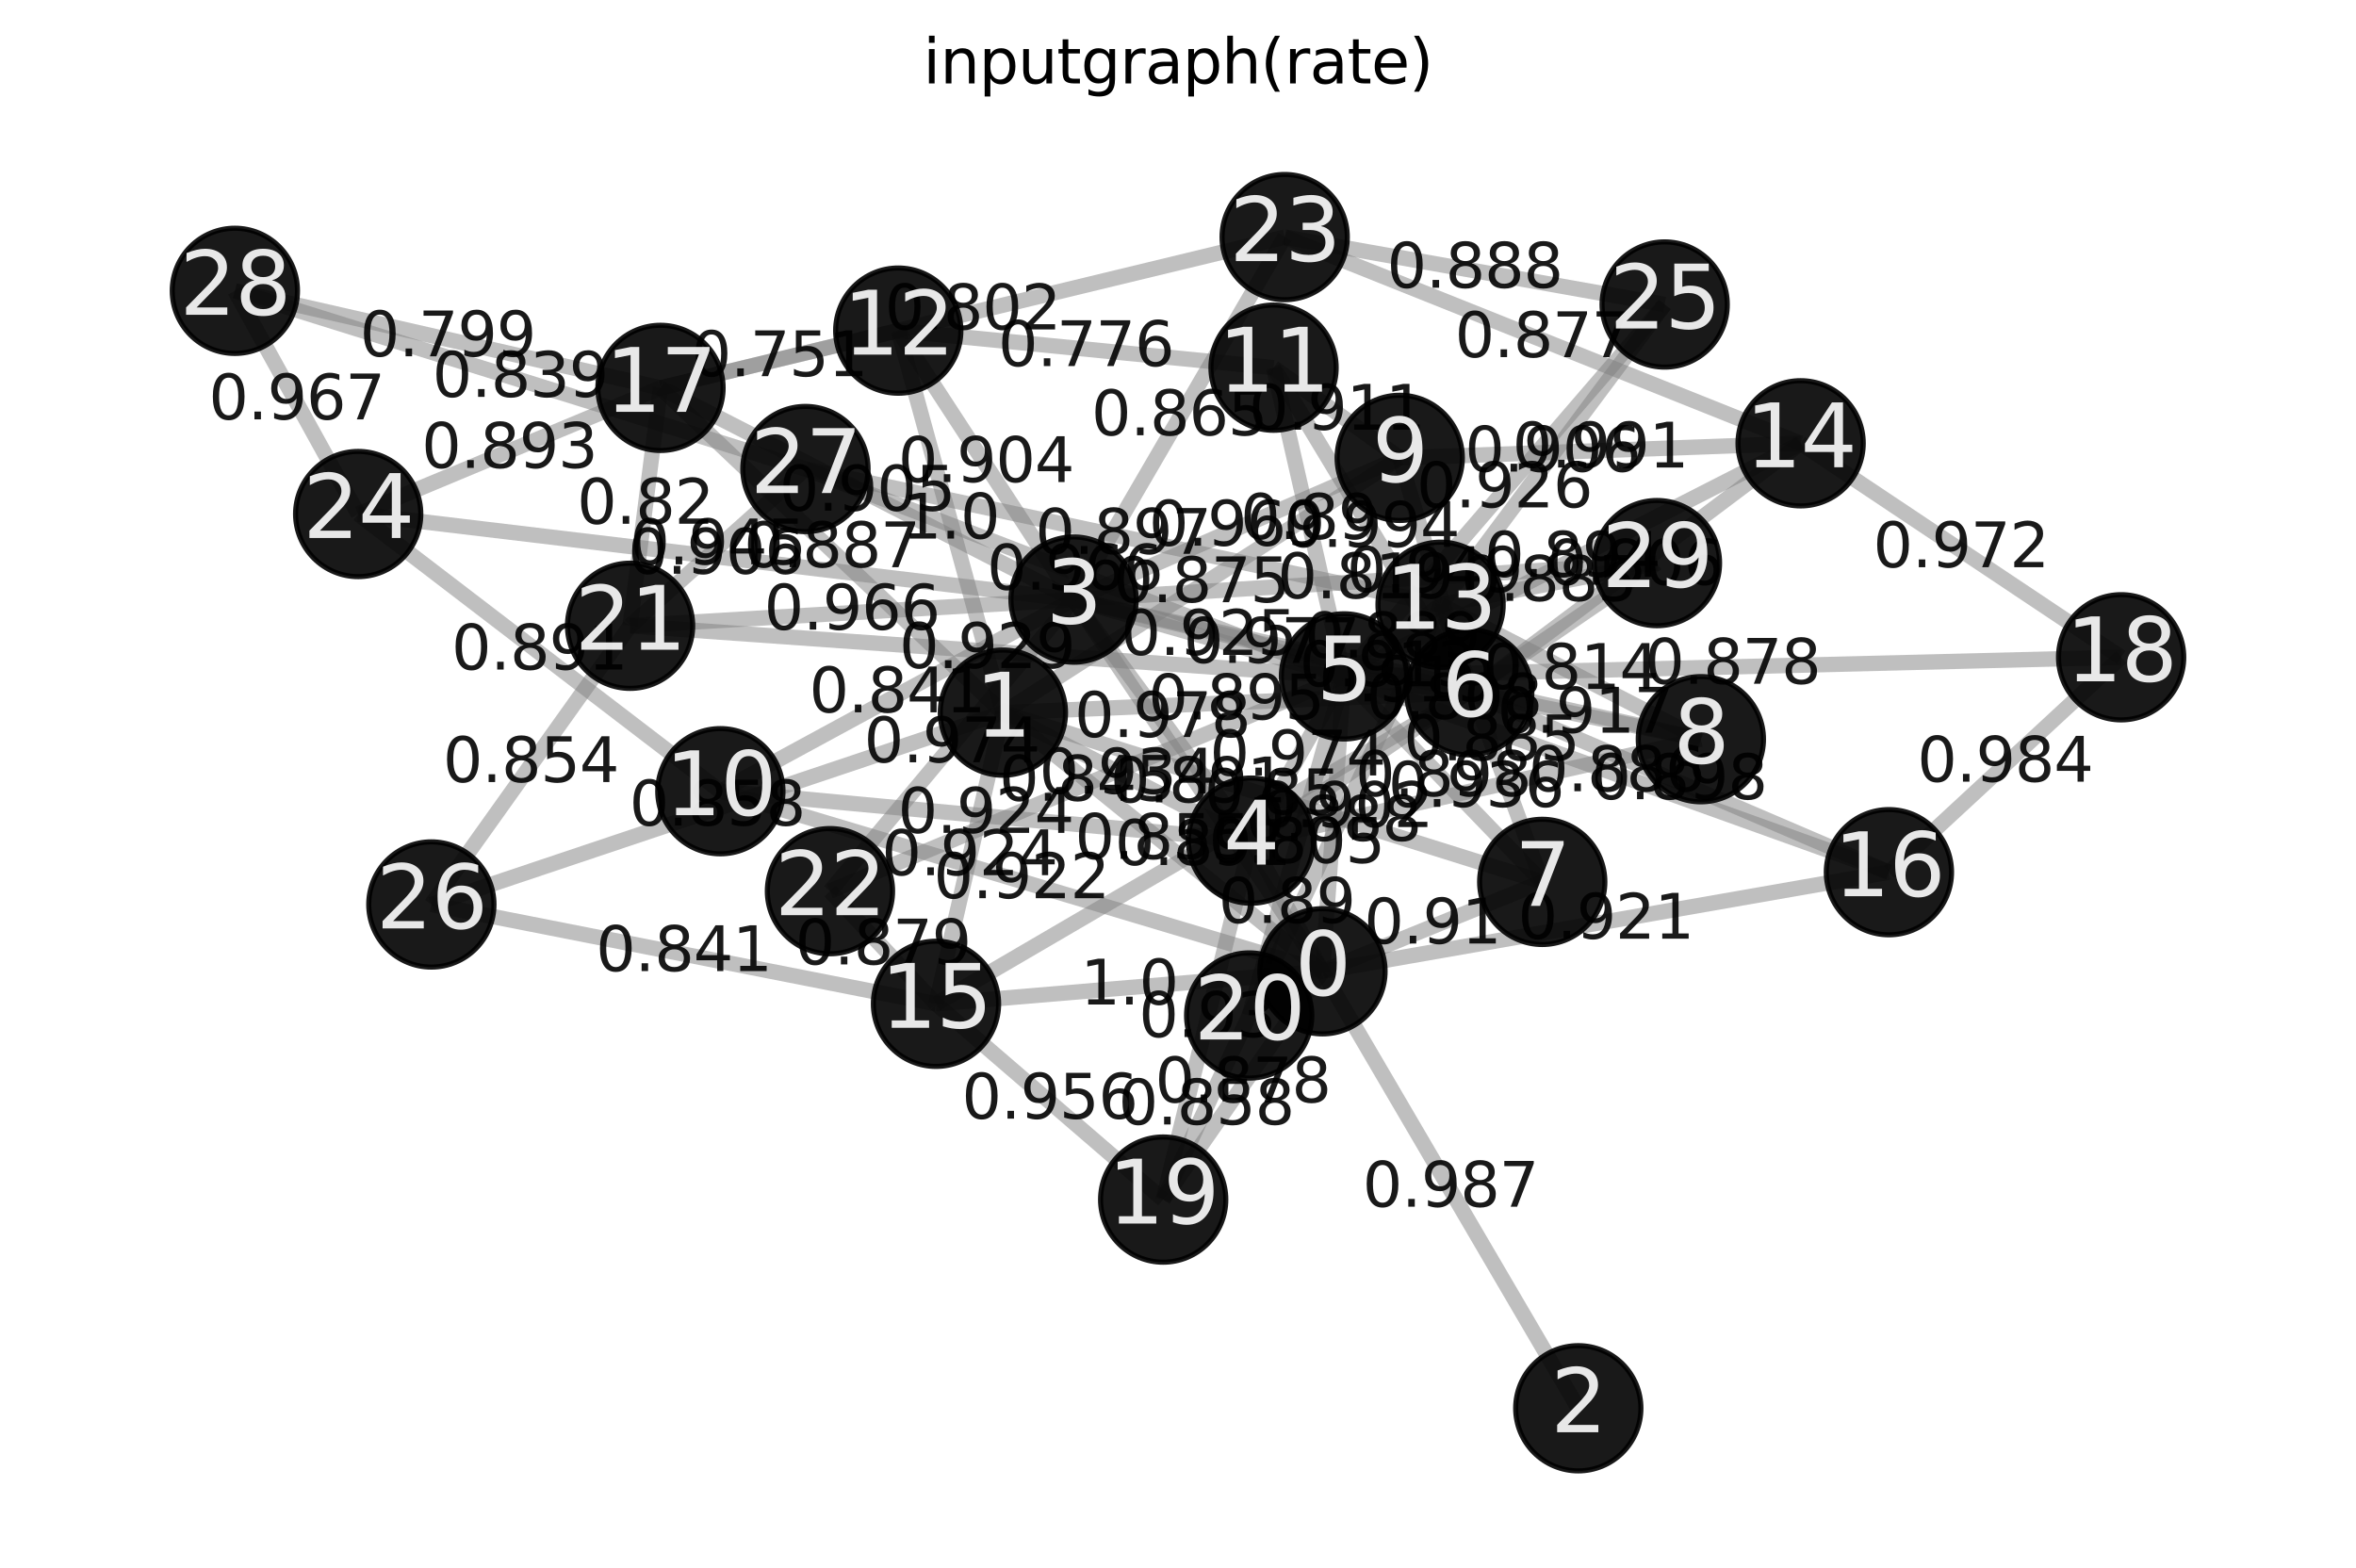 <?xml version="1.0" encoding="utf-8" standalone="no"?>
<!DOCTYPE svg PUBLIC "-//W3C//DTD SVG 1.1//EN"
  "http://www.w3.org/Graphics/SVG/1.1/DTD/svg11.dtd">
<svg xmlns:xlink="http://www.w3.org/1999/xlink" width="460.8pt" height="306.718pt" viewBox="0 0 460.8 306.718" xmlns="http://www.w3.org/2000/svg" version="1.1">
 <defs>
  <style type="text/css">*{stroke-linejoin: round; stroke-linecap: butt}</style>
 </defs>
 <g id="figure_1">
  <g id="patch_1">
   <path d="M 0 306.718 
L 460.8 306.718 
L 460.8 0 
L 0 0 
z
" style="fill: #ffffff"/>
  </g>
  <g id="axes_1">
   <g id="patch_2">
    <path d="M 7.2 299.518 
L 453.6 299.518 
L 453.6 22.318 
L 7.2 22.318 
z
" style="fill: #ffffff"/>
   </g>
   <g id="LineCollection_1">
    <path d="M 258.656 189.989 
L 196.153 139.396 
" clip-path="url(#pa520fea758)" style="fill: none; stroke: #808080; stroke-opacity: 0.5; stroke-width: 3"/>
    <path d="M 258.656 189.989 
L 308.69 275.464 
" clip-path="url(#pa520fea758)" style="fill: none; stroke: #808080; stroke-opacity: 0.5; stroke-width: 3"/>
    <path d="M 258.656 189.989 
L 209.973 117.275 
" clip-path="url(#pa520fea758)" style="fill: none; stroke: #808080; stroke-opacity: 0.5; stroke-width: 3"/>
    <path d="M 258.656 189.989 
L 244.679 164.433 
" clip-path="url(#pa520fea758)" style="fill: none; stroke: #808080; stroke-opacity: 0.5; stroke-width: 3"/>
    <path d="M 258.656 189.989 
L 262.867 132.306 
" clip-path="url(#pa520fea758)" style="fill: none; stroke: #808080; stroke-opacity: 0.5; stroke-width: 3"/>
    <path d="M 258.656 189.989 
L 301.638 172.503 
" clip-path="url(#pa520fea758)" style="fill: none; stroke: #808080; stroke-opacity: 0.5; stroke-width: 3"/>
    <path d="M 258.656 189.989 
L 140.891 154.764 
" clip-path="url(#pa520fea758)" style="fill: none; stroke: #808080; stroke-opacity: 0.5; stroke-width: 3"/>
    <path d="M 258.656 189.989 
L 183.067 196.35 
" clip-path="url(#pa520fea758)" style="fill: none; stroke: #808080; stroke-opacity: 0.5; stroke-width: 3"/>
    <path d="M 258.656 189.989 
L 369.446 170.606 
" clip-path="url(#pa520fea758)" style="fill: none; stroke: #808080; stroke-opacity: 0.5; stroke-width: 3"/>
    <path d="M 258.656 189.989 
L 227.5 234.644 
" clip-path="url(#pa520fea758)" style="fill: none; stroke: #808080; stroke-opacity: 0.5; stroke-width: 3"/>
    <path d="M 196.153 139.396 
L 244.679 164.433 
" clip-path="url(#pa520fea758)" style="fill: none; stroke: #808080; stroke-opacity: 0.5; stroke-width: 3"/>
    <path d="M 196.153 139.396 
L 287.363 135.421 
" clip-path="url(#pa520fea758)" style="fill: none; stroke: #808080; stroke-opacity: 0.5; stroke-width: 3"/>
    <path d="M 196.153 139.396 
L 301.638 172.503 
" clip-path="url(#pa520fea758)" style="fill: none; stroke: #808080; stroke-opacity: 0.5; stroke-width: 3"/>
    <path d="M 196.153 139.396 
L 273.766 89.561 
" clip-path="url(#pa520fea758)" style="fill: none; stroke: #808080; stroke-opacity: 0.5; stroke-width: 3"/>
    <path d="M 196.153 139.396 
L 175.686 64.669 
" clip-path="url(#pa520fea758)" style="fill: none; stroke: #808080; stroke-opacity: 0.5; stroke-width: 3"/>
    <path d="M 196.153 139.396 
L 183.067 196.35 
" clip-path="url(#pa520fea758)" style="fill: none; stroke: #808080; stroke-opacity: 0.5; stroke-width: 3"/>
    <path d="M 196.153 139.396 
L 129.182 75.872 
" clip-path="url(#pa520fea758)" style="fill: none; stroke: #808080; stroke-opacity: 0.5; stroke-width: 3"/>
    <path d="M 196.153 139.396 
L 84.367 176.919 
" clip-path="url(#pa520fea758)" style="fill: none; stroke: #808080; stroke-opacity: 0.5; stroke-width: 3"/>
    <path d="M 209.973 117.275 
L 244.679 164.433 
" clip-path="url(#pa520fea758)" style="fill: none; stroke: #808080; stroke-opacity: 0.5; stroke-width: 3"/>
    <path d="M 209.973 117.275 
L 262.867 132.306 
" clip-path="url(#pa520fea758)" style="fill: none; stroke: #808080; stroke-opacity: 0.5; stroke-width: 3"/>
    <path d="M 209.973 117.275 
L 287.363 135.421 
" clip-path="url(#pa520fea758)" style="fill: none; stroke: #808080; stroke-opacity: 0.5; stroke-width: 3"/>
    <path d="M 209.973 117.275 
L 332.665 144.593 
" clip-path="url(#pa520fea758)" style="fill: none; stroke: #808080; stroke-opacity: 0.5; stroke-width: 3"/>
    <path d="M 209.973 117.275 
L 273.766 89.561 
" clip-path="url(#pa520fea758)" style="fill: none; stroke: #808080; stroke-opacity: 0.5; stroke-width: 3"/>
    <path d="M 209.973 117.275 
L 140.891 154.764 
" clip-path="url(#pa520fea758)" style="fill: none; stroke: #808080; stroke-opacity: 0.5; stroke-width: 3"/>
    <path d="M 209.973 117.275 
L 175.686 64.669 
" clip-path="url(#pa520fea758)" style="fill: none; stroke: #808080; stroke-opacity: 0.5; stroke-width: 3"/>
    <path d="M 209.973 117.275 
L 129.182 75.872 
" clip-path="url(#pa520fea758)" style="fill: none; stroke: #808080; stroke-opacity: 0.5; stroke-width: 3"/>
    <path d="M 209.973 117.275 
L 123.234 122.405 
" clip-path="url(#pa520fea758)" style="fill: none; stroke: #808080; stroke-opacity: 0.5; stroke-width: 3"/>
    <path d="M 209.973 117.275 
L 162.327 174.316 
" clip-path="url(#pa520fea758)" style="fill: none; stroke: #808080; stroke-opacity: 0.5; stroke-width: 3"/>
    <path d="M 209.973 117.275 
L 251.267 46.373 
" clip-path="url(#pa520fea758)" style="fill: none; stroke: #808080; stroke-opacity: 0.5; stroke-width: 3"/>
    <path d="M 209.973 117.275 
L 70.056 100.546 
" clip-path="url(#pa520fea758)" style="fill: none; stroke: #808080; stroke-opacity: 0.5; stroke-width: 3"/>
    <path d="M 209.973 117.275 
L 324.078 110.145 
" clip-path="url(#pa520fea758)" style="fill: none; stroke: #808080; stroke-opacity: 0.5; stroke-width: 3"/>
    <path d="M 244.679 164.433 
L 262.867 132.306 
" clip-path="url(#pa520fea758)" style="fill: none; stroke: #808080; stroke-opacity: 0.5; stroke-width: 3"/>
    <path d="M 244.679 164.433 
L 332.665 144.593 
" clip-path="url(#pa520fea758)" style="fill: none; stroke: #808080; stroke-opacity: 0.5; stroke-width: 3"/>
    <path d="M 244.679 164.433 
L 140.891 154.764 
" clip-path="url(#pa520fea758)" style="fill: none; stroke: #808080; stroke-opacity: 0.5; stroke-width: 3"/>
    <path d="M 244.679 164.433 
L 227.5 234.644 
" clip-path="url(#pa520fea758)" style="fill: none; stroke: #808080; stroke-opacity: 0.5; stroke-width: 3"/>
    <path d="M 244.679 164.433 
L 324.078 110.145 
" clip-path="url(#pa520fea758)" style="fill: none; stroke: #808080; stroke-opacity: 0.5; stroke-width: 3"/>
    <path d="M 262.867 132.306 
L 287.363 135.421 
" clip-path="url(#pa520fea758)" style="fill: none; stroke: #808080; stroke-opacity: 0.5; stroke-width: 3"/>
    <path d="M 262.867 132.306 
L 301.638 172.503 
" clip-path="url(#pa520fea758)" style="fill: none; stroke: #808080; stroke-opacity: 0.5; stroke-width: 3"/>
    <path d="M 262.867 132.306 
L 249.09 71.917 
" clip-path="url(#pa520fea758)" style="fill: none; stroke: #808080; stroke-opacity: 0.5; stroke-width: 3"/>
    <path d="M 262.867 132.306 
L 281.758 118.296 
" clip-path="url(#pa520fea758)" style="fill: none; stroke: #808080; stroke-opacity: 0.5; stroke-width: 3"/>
    <path d="M 262.867 132.306 
L 352.177 86.712 
" clip-path="url(#pa520fea758)" style="fill: none; stroke: #808080; stroke-opacity: 0.5; stroke-width: 3"/>
    <path d="M 262.867 132.306 
L 369.446 170.606 
" clip-path="url(#pa520fea758)" style="fill: none; stroke: #808080; stroke-opacity: 0.5; stroke-width: 3"/>
    <path d="M 262.867 132.306 
L 414.863 128.567 
" clip-path="url(#pa520fea758)" style="fill: none; stroke: #808080; stroke-opacity: 0.5; stroke-width: 3"/>
    <path d="M 262.867 132.306 
L 244.322 198.635 
" clip-path="url(#pa520fea758)" style="fill: none; stroke: #808080; stroke-opacity: 0.5; stroke-width: 3"/>
    <path d="M 262.867 132.306 
L 123.234 122.405 
" clip-path="url(#pa520fea758)" style="fill: none; stroke: #808080; stroke-opacity: 0.5; stroke-width: 3"/>
    <path d="M 262.867 132.306 
L 162.327 174.316 
" clip-path="url(#pa520fea758)" style="fill: none; stroke: #808080; stroke-opacity: 0.5; stroke-width: 3"/>
    <path d="M 262.867 132.306 
L 325.587 59.562 
" clip-path="url(#pa520fea758)" style="fill: none; stroke: #808080; stroke-opacity: 0.5; stroke-width: 3"/>
    <path d="M 262.867 132.306 
L 157.533 91.744 
" clip-path="url(#pa520fea758)" style="fill: none; stroke: #808080; stroke-opacity: 0.5; stroke-width: 3"/>
    <path d="M 287.363 135.421 
L 332.665 144.593 
" clip-path="url(#pa520fea758)" style="fill: none; stroke: #808080; stroke-opacity: 0.5; stroke-width: 3"/>
    <path d="M 287.363 135.421 
L 273.766 89.561 
" clip-path="url(#pa520fea758)" style="fill: none; stroke: #808080; stroke-opacity: 0.5; stroke-width: 3"/>
    <path d="M 287.363 135.421 
L 249.09 71.917 
" clip-path="url(#pa520fea758)" style="fill: none; stroke: #808080; stroke-opacity: 0.5; stroke-width: 3"/>
    <path d="M 287.363 135.421 
L 352.177 86.712 
" clip-path="url(#pa520fea758)" style="fill: none; stroke: #808080; stroke-opacity: 0.5; stroke-width: 3"/>
    <path d="M 287.363 135.421 
L 183.067 196.35 
" clip-path="url(#pa520fea758)" style="fill: none; stroke: #808080; stroke-opacity: 0.5; stroke-width: 3"/>
    <path d="M 287.363 135.421 
L 369.446 170.606 
" clip-path="url(#pa520fea758)" style="fill: none; stroke: #808080; stroke-opacity: 0.5; stroke-width: 3"/>
    <path d="M 301.638 172.503 
L 281.758 118.296 
" clip-path="url(#pa520fea758)" style="fill: none; stroke: #808080; stroke-opacity: 0.5; stroke-width: 3"/>
    <path d="M 332.665 144.593 
L 281.758 118.296 
" clip-path="url(#pa520fea758)" style="fill: none; stroke: #808080; stroke-opacity: 0.5; stroke-width: 3"/>
    <path d="M 273.766 89.561 
L 249.09 71.917 
" clip-path="url(#pa520fea758)" style="fill: none; stroke: #808080; stroke-opacity: 0.5; stroke-width: 3"/>
    <path d="M 273.766 89.561 
L 352.177 86.712 
" clip-path="url(#pa520fea758)" style="fill: none; stroke: #808080; stroke-opacity: 0.5; stroke-width: 3"/>
    <path d="M 140.891 154.764 
L 70.056 100.546 
" clip-path="url(#pa520fea758)" style="fill: none; stroke: #808080; stroke-opacity: 0.5; stroke-width: 3"/>
    <path d="M 249.09 71.917 
L 175.686 64.669 
" clip-path="url(#pa520fea758)" style="fill: none; stroke: #808080; stroke-opacity: 0.5; stroke-width: 3"/>
    <path d="M 175.686 64.669 
L 129.182 75.872 
" clip-path="url(#pa520fea758)" style="fill: none; stroke: #808080; stroke-opacity: 0.5; stroke-width: 3"/>
    <path d="M 281.758 118.296 
L 244.322 198.635 
" clip-path="url(#pa520fea758)" style="fill: none; stroke: #808080; stroke-opacity: 0.5; stroke-width: 3"/>
    <path d="M 281.758 118.296 
L 325.587 59.562 
" clip-path="url(#pa520fea758)" style="fill: none; stroke: #808080; stroke-opacity: 0.5; stroke-width: 3"/>
    <path d="M 281.758 118.296 
L 157.533 91.744 
" clip-path="url(#pa520fea758)" style="fill: none; stroke: #808080; stroke-opacity: 0.5; stroke-width: 3"/>
    <path d="M 281.758 118.296 
L 324.078 110.145 
" clip-path="url(#pa520fea758)" style="fill: none; stroke: #808080; stroke-opacity: 0.5; stroke-width: 3"/>
    <path d="M 352.177 86.712 
L 414.863 128.567 
" clip-path="url(#pa520fea758)" style="fill: none; stroke: #808080; stroke-opacity: 0.5; stroke-width: 3"/>
    <path d="M 352.177 86.712 
L 251.267 46.373 
" clip-path="url(#pa520fea758)" style="fill: none; stroke: #808080; stroke-opacity: 0.5; stroke-width: 3"/>
    <path d="M 183.067 196.35 
L 227.5 234.644 
" clip-path="url(#pa520fea758)" style="fill: none; stroke: #808080; stroke-opacity: 0.5; stroke-width: 3"/>
    <path d="M 183.067 196.35 
L 162.327 174.316 
" clip-path="url(#pa520fea758)" style="fill: none; stroke: #808080; stroke-opacity: 0.5; stroke-width: 3"/>
    <path d="M 183.067 196.35 
L 84.367 176.919 
" clip-path="url(#pa520fea758)" style="fill: none; stroke: #808080; stroke-opacity: 0.5; stroke-width: 3"/>
    <path d="M 369.446 170.606 
L 414.863 128.567 
" clip-path="url(#pa520fea758)" style="fill: none; stroke: #808080; stroke-opacity: 0.5; stroke-width: 3"/>
    <path d="M 129.182 75.872 
L 123.234 122.405 
" clip-path="url(#pa520fea758)" style="fill: none; stroke: #808080; stroke-opacity: 0.5; stroke-width: 3"/>
    <path d="M 129.182 75.872 
L 251.267 46.373 
" clip-path="url(#pa520fea758)" style="fill: none; stroke: #808080; stroke-opacity: 0.5; stroke-width: 3"/>
    <path d="M 129.182 75.872 
L 70.056 100.546 
" clip-path="url(#pa520fea758)" style="fill: none; stroke: #808080; stroke-opacity: 0.5; stroke-width: 3"/>
    <path d="M 129.182 75.872 
L 45.937 56.889 
" clip-path="url(#pa520fea758)" style="fill: none; stroke: #808080; stroke-opacity: 0.5; stroke-width: 3"/>
    <path d="M 227.5 234.644 
L 244.322 198.635 
" clip-path="url(#pa520fea758)" style="fill: none; stroke: #808080; stroke-opacity: 0.5; stroke-width: 3"/>
    <path d="M 123.234 122.405 
L 84.367 176.919 
" clip-path="url(#pa520fea758)" style="fill: none; stroke: #808080; stroke-opacity: 0.5; stroke-width: 3"/>
    <path d="M 123.234 122.405 
L 157.533 91.744 
" clip-path="url(#pa520fea758)" style="fill: none; stroke: #808080; stroke-opacity: 0.5; stroke-width: 3"/>
    <path d="M 251.267 46.373 
L 325.587 59.562 
" clip-path="url(#pa520fea758)" style="fill: none; stroke: #808080; stroke-opacity: 0.5; stroke-width: 3"/>
    <path d="M 70.056 100.546 
L 45.937 56.889 
" clip-path="url(#pa520fea758)" style="fill: none; stroke: #808080; stroke-opacity: 0.5; stroke-width: 3"/>
    <path d="M 157.533 91.744 
L 45.937 56.889 
" clip-path="url(#pa520fea758)" style="fill: none; stroke: #808080; stroke-opacity: 0.5; stroke-width: 3"/>
   </g>
   <g id="text_1">
    <g id="patch_3">
     <path d="M 206.267 174.459 
L 248.541 174.459 
L 248.541 154.925 
L 206.267 154.925 
L 206.267 174.459 
z
" clip-path="url(#pa520fea758)" style="fill: none"/>
    </g>
    <g clip-path="url(#pa520fea758)">
     <!-- 0.855 -->
     <g style="opacity: 0.9" transform="translate(210.227 168.003) scale(0.12 -0.12)">
      <defs>
       <path id="DejaVuSans-30" d="M 2034 4250 
Q 1547 4250 1301 3770 
Q 1056 3291 1056 2328 
Q 1056 1369 1301 889 
Q 1547 409 2034 409 
Q 2525 409 2770 889 
Q 3016 1369 3016 2328 
Q 3016 3291 2770 3770 
Q 2525 4250 2034 4250 
z
M 2034 4750 
Q 2819 4750 3233 4129 
Q 3647 3509 3647 2328 
Q 3647 1150 3233 529 
Q 2819 -91 2034 -91 
Q 1250 -91 836 529 
Q 422 1150 422 2328 
Q 422 3509 836 4129 
Q 1250 4750 2034 4750 
z
" transform="scale(0.016)"/>
       <path id="DejaVuSans-2e" d="M 684 794 
L 1344 794 
L 1344 0 
L 684 0 
L 684 794 
z
" transform="scale(0.016)"/>
       <path id="DejaVuSans-38" d="M 2034 2216 
Q 1584 2216 1326 1975 
Q 1069 1734 1069 1313 
Q 1069 891 1326 650 
Q 1584 409 2034 409 
Q 2484 409 2743 651 
Q 3003 894 3003 1313 
Q 3003 1734 2745 1975 
Q 2488 2216 2034 2216 
z
M 1403 2484 
Q 997 2584 770 2862 
Q 544 3141 544 3541 
Q 544 4100 942 4425 
Q 1341 4750 2034 4750 
Q 2731 4750 3128 4425 
Q 3525 4100 3525 3541 
Q 3525 3141 3298 2862 
Q 3072 2584 2669 2484 
Q 3125 2378 3379 2068 
Q 3634 1759 3634 1313 
Q 3634 634 3220 271 
Q 2806 -91 2034 -91 
Q 1263 -91 848 271 
Q 434 634 434 1313 
Q 434 1759 690 2068 
Q 947 2378 1403 2484 
z
M 1172 3481 
Q 1172 3119 1398 2916 
Q 1625 2713 2034 2713 
Q 2441 2713 2670 2916 
Q 2900 3119 2900 3481 
Q 2900 3844 2670 4047 
Q 2441 4250 2034 4250 
Q 1625 4250 1398 4047 
Q 1172 3844 1172 3481 
z
" transform="scale(0.016)"/>
       <path id="DejaVuSans-35" d="M 691 4666 
L 3169 4666 
L 3169 4134 
L 1269 4134 
L 1269 2991 
Q 1406 3038 1543 3061 
Q 1681 3084 1819 3084 
Q 2600 3084 3056 2656 
Q 3513 2228 3513 1497 
Q 3513 744 3044 326 
Q 2575 -91 1722 -91 
Q 1428 -91 1123 -41 
Q 819 9 494 109 
L 494 744 
Q 775 591 1075 516 
Q 1375 441 1709 441 
Q 2250 441 2565 725 
Q 2881 1009 2881 1497 
Q 2881 1984 2565 2268 
Q 2250 2553 1709 2553 
Q 1456 2553 1204 2497 
Q 953 2441 691 2322 
L 691 4666 
z
" transform="scale(0.016)"/>
      </defs>
      <use xlink:href="#DejaVuSans-30"/>
      <use xlink:href="#DejaVuSans-2e" x="63.623"/>
      <use xlink:href="#DejaVuSans-38" x="95.41"/>
      <use xlink:href="#DejaVuSans-35" x="159.033"/>
      <use xlink:href="#DejaVuSans-35" x="222.656"/>
     </g>
    </g>
   </g>
   <g id="text_2">
    <g id="patch_4">
     <path d="M 262.536 242.493 
L 304.81 242.493 
L 304.81 222.959 
L 262.536 222.959 
L 262.536 242.493 
z
" clip-path="url(#pa520fea758)" style="fill: none"/>
    </g>
    <g clip-path="url(#pa520fea758)">
     <!-- 0.987 -->
     <g style="opacity: 0.9" transform="translate(266.496 236.037) scale(0.12 -0.12)">
      <defs>
       <path id="DejaVuSans-39" d="M 703 97 
L 703 672 
Q 941 559 1184 500 
Q 1428 441 1663 441 
Q 2288 441 2617 861 
Q 2947 1281 2994 2138 
Q 2813 1869 2534 1725 
Q 2256 1581 1919 1581 
Q 1219 1581 811 2004 
Q 403 2428 403 3163 
Q 403 3881 828 4315 
Q 1253 4750 1959 4750 
Q 2769 4750 3195 4129 
Q 3622 3509 3622 2328 
Q 3622 1225 3098 567 
Q 2575 -91 1691 -91 
Q 1453 -91 1209 -44 
Q 966 3 703 97 
z
M 1959 2075 
Q 2384 2075 2632 2365 
Q 2881 2656 2881 3163 
Q 2881 3666 2632 3958 
Q 2384 4250 1959 4250 
Q 1534 4250 1286 3958 
Q 1038 3666 1038 3163 
Q 1038 2656 1286 2365 
Q 1534 2075 1959 2075 
z
" transform="scale(0.016)"/>
       <path id="DejaVuSans-37" d="M 525 4666 
L 3525 4666 
L 3525 4397 
L 1831 0 
L 1172 0 
L 2766 4134 
L 525 4134 
L 525 4666 
z
" transform="scale(0.016)"/>
      </defs>
      <use xlink:href="#DejaVuSans-30"/>
      <use xlink:href="#DejaVuSans-2e" x="63.623"/>
      <use xlink:href="#DejaVuSans-39" x="95.41"/>
      <use xlink:href="#DejaVuSans-38" x="159.033"/>
      <use xlink:href="#DejaVuSans-37" x="222.656"/>
     </g>
    </g>
   </g>
   <g id="text_3">
    <g id="patch_5">
     <path d="M 213.178 163.399 
L 255.451 163.399 
L 255.451 143.865 
L 213.178 143.865 
L 213.178 163.399 
z
" clip-path="url(#pa520fea758)" style="fill: none"/>
    </g>
    <g clip-path="url(#pa520fea758)">
     <!-- 0.891 -->
     <g style="opacity: 0.9" transform="translate(217.138 156.943) scale(0.12 -0.12)">
      <defs>
       <path id="DejaVuSans-31" d="M 794 531 
L 1825 531 
L 1825 4091 
L 703 3866 
L 703 4441 
L 1819 4666 
L 2450 4666 
L 2450 531 
L 3481 531 
L 3481 0 
L 794 0 
L 794 531 
z
" transform="scale(0.016)"/>
      </defs>
      <use xlink:href="#DejaVuSans-30"/>
      <use xlink:href="#DejaVuSans-2e" x="63.623"/>
      <use xlink:href="#DejaVuSans-38" x="95.41"/>
      <use xlink:href="#DejaVuSans-39" x="159.033"/>
      <use xlink:href="#DejaVuSans-31" x="222.656"/>
     </g>
    </g>
   </g>
   <g id="text_4">
    <g id="patch_6">
     <path d="M 234.348 186.977 
L 268.987 186.977 
L 268.987 167.444 
L 234.348 167.444 
L 234.348 186.977 
z
" clip-path="url(#pa520fea758)" style="fill: none"/>
    </g>
    <g clip-path="url(#pa520fea758)">
     <!-- 0.89 -->
     <g style="opacity: 0.9" transform="translate(238.308 180.522) scale(0.12 -0.12)">
      <use xlink:href="#DejaVuSans-30"/>
      <use xlink:href="#DejaVuSans-2e" x="63.623"/>
      <use xlink:href="#DejaVuSans-38" x="95.41"/>
      <use xlink:href="#DejaVuSans-39" x="159.033"/>
     </g>
    </g>
   </g>
   <g id="text_5">
    <g id="patch_7">
     <path d="M 239.624 170.914 
L 281.898 170.914 
L 281.898 151.38 
L 239.624 151.38 
L 239.624 170.914 
z
" clip-path="url(#pa520fea758)" style="fill: none"/>
    </g>
    <g clip-path="url(#pa520fea758)">
     <!-- 0.888 -->
     <g style="opacity: 0.9" transform="translate(243.584 164.459) scale(0.12 -0.12)">
      <use xlink:href="#DejaVuSans-30"/>
      <use xlink:href="#DejaVuSans-2e" x="63.623"/>
      <use xlink:href="#DejaVuSans-38" x="95.41"/>
      <use xlink:href="#DejaVuSans-38" x="159.033"/>
      <use xlink:href="#DejaVuSans-38" x="222.656"/>
     </g>
    </g>
   </g>
   <g id="text_6">
    <g id="patch_8">
     <path d="M 262.828 191.013 
L 297.467 191.013 
L 297.467 171.479 
L 262.828 171.479 
L 262.828 191.013 
z
" clip-path="url(#pa520fea758)" style="fill: none"/>
    </g>
    <g clip-path="url(#pa520fea758)">
     <!-- 0.91 -->
     <g style="opacity: 0.9" transform="translate(266.788 184.557) scale(0.12 -0.12)">
      <use xlink:href="#DejaVuSans-30"/>
      <use xlink:href="#DejaVuSans-2e" x="63.623"/>
      <use xlink:href="#DejaVuSans-39" x="95.41"/>
      <use xlink:href="#DejaVuSans-31" x="159.033"/>
     </g>
    </g>
   </g>
   <g id="text_7">
    <g id="patch_9">
     <path d="M 178.636 182.143 
L 220.91 182.143 
L 220.91 162.609 
L 178.636 162.609 
L 178.636 182.143 
z
" clip-path="url(#pa520fea758)" style="fill: none"/>
    </g>
    <g clip-path="url(#pa520fea758)">
     <!-- 0.922 -->
     <g style="opacity: 0.9" transform="translate(182.596 175.688) scale(0.12 -0.12)">
      <defs>
       <path id="DejaVuSans-32" d="M 1228 531 
L 3431 531 
L 3431 0 
L 469 0 
L 469 531 
Q 828 903 1448 1529 
Q 2069 2156 2228 2338 
Q 2531 2678 2651 2914 
Q 2772 3150 2772 3378 
Q 2772 3750 2511 3984 
Q 2250 4219 1831 4219 
Q 1534 4219 1204 4116 
Q 875 4013 500 3803 
L 500 4441 
Q 881 4594 1212 4672 
Q 1544 4750 1819 4750 
Q 2544 4750 2975 4387 
Q 3406 4025 3406 3419 
Q 3406 3131 3298 2873 
Q 3191 2616 2906 2266 
Q 2828 2175 2409 1742 
Q 1991 1309 1228 531 
z
" transform="scale(0.016)"/>
      </defs>
      <use xlink:href="#DejaVuSans-30"/>
      <use xlink:href="#DejaVuSans-2e" x="63.623"/>
      <use xlink:href="#DejaVuSans-39" x="95.41"/>
      <use xlink:href="#DejaVuSans-32" x="159.033"/>
      <use xlink:href="#DejaVuSans-32" x="222.656"/>
     </g>
    </g>
   </g>
   <g id="text_8">
    <g id="patch_10">
     <path d="M 207.359 202.936 
L 234.363 202.936 
L 234.363 183.402 
L 207.359 183.402 
L 207.359 202.936 
z
" clip-path="url(#pa520fea758)" style="fill: none"/>
    </g>
    <g clip-path="url(#pa520fea758)">
     <!-- 1.0 -->
     <g style="opacity: 0.9" transform="translate(211.319 196.48) scale(0.12 -0.12)">
      <use xlink:href="#DejaVuSans-31"/>
      <use xlink:href="#DejaVuSans-2e" x="63.623"/>
      <use xlink:href="#DejaVuSans-30" x="95.41"/>
     </g>
    </g>
   </g>
   <g id="text_9">
    <g id="patch_11">
     <path d="M 292.914 190.064 
L 335.188 190.064 
L 335.188 170.53 
L 292.914 170.53 
L 292.914 190.064 
z
" clip-path="url(#pa520fea758)" style="fill: none"/>
    </g>
    <g clip-path="url(#pa520fea758)">
     <!-- 0.921 -->
     <g style="opacity: 0.9" transform="translate(296.874 183.608) scale(0.12 -0.12)">
      <use xlink:href="#DejaVuSans-30"/>
      <use xlink:href="#DejaVuSans-2e" x="63.623"/>
      <use xlink:href="#DejaVuSans-39" x="95.41"/>
      <use xlink:href="#DejaVuSans-32" x="159.033"/>
      <use xlink:href="#DejaVuSans-31" x="222.656"/>
     </g>
    </g>
   </g>
   <g id="text_10">
    <g id="patch_12">
     <path d="M 221.941 222.083 
L 264.215 222.083 
L 264.215 202.549 
L 221.941 202.549 
L 221.941 222.083 
z
" clip-path="url(#pa520fea758)" style="fill: none"/>
    </g>
    <g clip-path="url(#pa520fea758)">
     <!-- 0.878 -->
     <g style="opacity: 0.9" transform="translate(225.901 215.627) scale(0.12 -0.12)">
      <use xlink:href="#DejaVuSans-30"/>
      <use xlink:href="#DejaVuSans-2e" x="63.623"/>
      <use xlink:href="#DejaVuSans-38" x="95.41"/>
      <use xlink:href="#DejaVuSans-37" x="159.033"/>
      <use xlink:href="#DejaVuSans-38" x="222.656"/>
     </g>
    </g>
   </g>
   <g id="text_11">
    <g id="patch_13">
     <path d="M 199.279 161.681 
L 241.553 161.681 
L 241.553 142.147 
L 199.279 142.147 
L 199.279 161.681 
z
" clip-path="url(#pa520fea758)" style="fill: none"/>
    </g>
    <g clip-path="url(#pa520fea758)">
     <!-- 0.934 -->
     <g style="opacity: 0.9" transform="translate(203.239 155.225) scale(0.12 -0.12)">
      <defs>
       <path id="DejaVuSans-33" d="M 2597 2516 
Q 3050 2419 3304 2112 
Q 3559 1806 3559 1356 
Q 3559 666 3084 287 
Q 2609 -91 1734 -91 
Q 1441 -91 1130 -33 
Q 819 25 488 141 
L 488 750 
Q 750 597 1062 519 
Q 1375 441 1716 441 
Q 2309 441 2620 675 
Q 2931 909 2931 1356 
Q 2931 1769 2642 2001 
Q 2353 2234 1838 2234 
L 1294 2234 
L 1294 2753 
L 1863 2753 
Q 2328 2753 2575 2939 
Q 2822 3125 2822 3475 
Q 2822 3834 2567 4026 
Q 2313 4219 1838 4219 
Q 1578 4219 1281 4162 
Q 984 4106 628 3988 
L 628 4550 
Q 988 4650 1302 4700 
Q 1616 4750 1894 4750 
Q 2613 4750 3031 4423 
Q 3450 4097 3450 3541 
Q 3450 3153 3228 2886 
Q 3006 2619 2597 2516 
z
" transform="scale(0.016)"/>
       <path id="DejaVuSans-34" d="M 2419 4116 
L 825 1625 
L 2419 1625 
L 2419 4116 
z
M 2253 4666 
L 3047 4666 
L 3047 1625 
L 3713 1625 
L 3713 1100 
L 3047 1100 
L 3047 0 
L 2419 0 
L 2419 1100 
L 313 1100 
L 313 1709 
L 2253 4666 
z
" transform="scale(0.016)"/>
      </defs>
      <use xlink:href="#DejaVuSans-30"/>
      <use xlink:href="#DejaVuSans-2e" x="63.623"/>
      <use xlink:href="#DejaVuSans-39" x="95.41"/>
      <use xlink:href="#DejaVuSans-33" x="159.033"/>
      <use xlink:href="#DejaVuSans-34" x="222.656"/>
     </g>
    </g>
   </g>
   <g id="text_12">
    <g id="patch_14">
     <path d="M 220.621 147.175 
L 262.894 147.175 
L 262.894 127.642 
L 220.621 127.642 
L 220.621 147.175 
z
" clip-path="url(#pa520fea758)" style="fill: none"/>
    </g>
    <g clip-path="url(#pa520fea758)">
     <!-- 0.895 -->
     <g style="opacity: 0.9" transform="translate(224.581 140.72) scale(0.12 -0.12)">
      <use xlink:href="#DejaVuSans-30"/>
      <use xlink:href="#DejaVuSans-2e" x="63.623"/>
      <use xlink:href="#DejaVuSans-38" x="95.41"/>
      <use xlink:href="#DejaVuSans-39" x="159.033"/>
      <use xlink:href="#DejaVuSans-35" x="222.656"/>
     </g>
    </g>
   </g>
   <g id="text_13">
    <g id="patch_15">
     <path d="M 231.576 165.717 
L 266.215 165.717 
L 266.215 146.183 
L 231.576 146.183 
L 231.576 165.717 
z
" clip-path="url(#pa520fea758)" style="fill: none"/>
    </g>
    <g clip-path="url(#pa520fea758)">
     <!-- 0.85 -->
     <g style="opacity: 0.9" transform="translate(235.536 159.261) scale(0.12 -0.12)">
      <use xlink:href="#DejaVuSans-30"/>
      <use xlink:href="#DejaVuSans-2e" x="63.623"/>
      <use xlink:href="#DejaVuSans-38" x="95.41"/>
      <use xlink:href="#DejaVuSans-35" x="159.033"/>
     </g>
    </g>
   </g>
   <g id="text_14">
    <g id="patch_16">
     <path d="M 213.823 124.245 
L 256.096 124.245 
L 256.096 104.712 
L 213.823 104.712 
L 213.823 124.245 
z
" clip-path="url(#pa520fea758)" style="fill: none"/>
    </g>
    <g clip-path="url(#pa520fea758)">
     <!-- 0.875 -->
     <g style="opacity: 0.9" transform="translate(217.783 117.79) scale(0.12 -0.12)">
      <use xlink:href="#DejaVuSans-30"/>
      <use xlink:href="#DejaVuSans-2e" x="63.623"/>
      <use xlink:href="#DejaVuSans-38" x="95.41"/>
      <use xlink:href="#DejaVuSans-37" x="159.033"/>
      <use xlink:href="#DejaVuSans-35" x="222.656"/>
     </g>
    </g>
   </g>
   <g id="text_15">
    <g id="patch_17">
     <path d="M 172.418 111.799 
L 199.421 111.799 
L 199.421 92.266 
L 172.418 92.266 
L 172.418 111.799 
z
" clip-path="url(#pa520fea758)" style="fill: none"/>
    </g>
    <g clip-path="url(#pa520fea758)">
     <!-- 1.0 -->
     <g style="opacity: 0.9" transform="translate(176.378 105.344) scale(0.12 -0.12)">
      <use xlink:href="#DejaVuSans-31"/>
      <use xlink:href="#DejaVuSans-2e" x="63.623"/>
      <use xlink:href="#DejaVuSans-30" x="95.41"/>
     </g>
    </g>
   </g>
   <g id="text_16">
    <g id="patch_18">
     <path d="M 168.473 177.64 
L 210.747 177.64 
L 210.747 158.106 
L 168.473 158.106 
L 168.473 177.64 
z
" clip-path="url(#pa520fea758)" style="fill: none"/>
    </g>
    <g clip-path="url(#pa520fea758)">
     <!-- 0.924 -->
     <g style="opacity: 0.9" transform="translate(172.433 171.184) scale(0.12 -0.12)">
      <use xlink:href="#DejaVuSans-30"/>
      <use xlink:href="#DejaVuSans-2e" x="63.623"/>
      <use xlink:href="#DejaVuSans-39" x="95.41"/>
      <use xlink:href="#DejaVuSans-32" x="159.033"/>
      <use xlink:href="#DejaVuSans-34" x="222.656"/>
     </g>
    </g>
   </g>
   <g id="text_17">
    <g id="patch_19">
     <path d="M 141.53 117.401 
L 183.804 117.401 
L 183.804 97.867 
L 141.53 97.867 
L 141.53 117.401 
z
" clip-path="url(#pa520fea758)" style="fill: none"/>
    </g>
    <g clip-path="url(#pa520fea758)">
     <!-- 0.887 -->
     <g style="opacity: 0.9" transform="translate(145.49 110.945) scale(0.12 -0.12)">
      <use xlink:href="#DejaVuSans-30"/>
      <use xlink:href="#DejaVuSans-2e" x="63.623"/>
      <use xlink:href="#DejaVuSans-38" x="95.41"/>
      <use xlink:href="#DejaVuSans-38" x="159.033"/>
      <use xlink:href="#DejaVuSans-37" x="222.656"/>
     </g>
    </g>
   </g>
   <g id="text_18">
    <g id="patch_20">
     <path d="M 119.123 167.924 
L 161.397 167.924 
L 161.397 148.391 
L 119.123 148.391 
L 119.123 167.924 
z
" clip-path="url(#pa520fea758)" style="fill: none"/>
    </g>
    <g clip-path="url(#pa520fea758)">
     <!-- 0.858 -->
     <g style="opacity: 0.9" transform="translate(123.083 161.469) scale(0.12 -0.12)">
      <use xlink:href="#DejaVuSans-30"/>
      <use xlink:href="#DejaVuSans-2e" x="63.623"/>
      <use xlink:href="#DejaVuSans-38" x="95.41"/>
      <use xlink:href="#DejaVuSans-35" x="159.033"/>
      <use xlink:href="#DejaVuSans-38" x="222.656"/>
     </g>
    </g>
   </g>
   <g id="text_19">
    <g id="patch_21">
     <path d="M 206.189 150.621 
L 248.463 150.621 
L 248.463 131.087 
L 206.189 131.087 
L 206.189 150.621 
z
" clip-path="url(#pa520fea758)" style="fill: none"/>
    </g>
    <g clip-path="url(#pa520fea758)">
     <!-- 0.978 -->
     <g style="opacity: 0.9" transform="translate(210.149 144.165) scale(0.12 -0.12)">
      <use xlink:href="#DejaVuSans-30"/>
      <use xlink:href="#DejaVuSans-2e" x="63.623"/>
      <use xlink:href="#DejaVuSans-39" x="95.41"/>
      <use xlink:href="#DejaVuSans-37" x="159.033"/>
      <use xlink:href="#DejaVuSans-38" x="222.656"/>
     </g>
    </g>
   </g>
   <g id="text_20">
    <g id="patch_22">
     <path d="M 215.283 134.558 
L 257.557 134.558 
L 257.557 115.024 
L 215.283 115.024 
L 215.283 134.558 
z
" clip-path="url(#pa520fea758)" style="fill: none"/>
    </g>
    <g clip-path="url(#pa520fea758)">
     <!-- 0.925 -->
     <g style="opacity: 0.9" transform="translate(219.243 128.102) scale(0.12 -0.12)">
      <use xlink:href="#DejaVuSans-30"/>
      <use xlink:href="#DejaVuSans-2e" x="63.623"/>
      <use xlink:href="#DejaVuSans-39" x="95.41"/>
      <use xlink:href="#DejaVuSans-32" x="159.033"/>
      <use xlink:href="#DejaVuSans-35" x="222.656"/>
     </g>
    </g>
   </g>
   <g id="text_21">
    <g id="patch_23">
     <path d="M 227.531 136.115 
L 269.805 136.115 
L 269.805 116.581 
L 227.531 116.581 
L 227.531 136.115 
z
" clip-path="url(#pa520fea758)" style="fill: none"/>
    </g>
    <g clip-path="url(#pa520fea758)">
     <!-- 0.977 -->
     <g style="opacity: 0.9" transform="translate(231.491 129.659) scale(0.12 -0.12)">
      <use xlink:href="#DejaVuSans-30"/>
      <use xlink:href="#DejaVuSans-2e" x="63.623"/>
      <use xlink:href="#DejaVuSans-39" x="95.41"/>
      <use xlink:href="#DejaVuSans-37" x="159.033"/>
      <use xlink:href="#DejaVuSans-37" x="222.656"/>
     </g>
    </g>
   </g>
   <g id="text_22">
    <g id="patch_24">
     <path d="M 250.182 140.701 
L 292.456 140.701 
L 292.456 121.167 
L 250.182 121.167 
L 250.182 140.701 
z
" clip-path="url(#pa520fea758)" style="fill: none"/>
    </g>
    <g clip-path="url(#pa520fea758)">
     <!-- 0.913 -->
     <g style="opacity: 0.9" transform="translate(254.142 134.246) scale(0.12 -0.12)">
      <use xlink:href="#DejaVuSans-30"/>
      <use xlink:href="#DejaVuSans-2e" x="63.623"/>
      <use xlink:href="#DejaVuSans-39" x="95.41"/>
      <use xlink:href="#DejaVuSans-31" x="159.033"/>
      <use xlink:href="#DejaVuSans-33" x="222.656"/>
     </g>
    </g>
   </g>
   <g id="text_23">
    <g id="patch_25">
     <path d="M 220.733 113.185 
L 263.007 113.185 
L 263.007 93.651 
L 220.733 93.651 
L 220.733 113.185 
z
" clip-path="url(#pa520fea758)" style="fill: none"/>
    </g>
    <g clip-path="url(#pa520fea758)">
     <!-- 0.969 -->
     <g style="opacity: 0.9" transform="translate(224.693 106.73) scale(0.12 -0.12)">
      <defs>
       <path id="DejaVuSans-36" d="M 2113 2584 
Q 1688 2584 1439 2293 
Q 1191 2003 1191 1497 
Q 1191 994 1439 701 
Q 1688 409 2113 409 
Q 2538 409 2786 701 
Q 3034 994 3034 1497 
Q 3034 2003 2786 2293 
Q 2538 2584 2113 2584 
z
M 3366 4563 
L 3366 3988 
Q 3128 4100 2886 4159 
Q 2644 4219 2406 4219 
Q 1781 4219 1451 3797 
Q 1122 3375 1075 2522 
Q 1259 2794 1537 2939 
Q 1816 3084 2150 3084 
Q 2853 3084 3261 2657 
Q 3669 2231 3669 1497 
Q 3669 778 3244 343 
Q 2819 -91 2113 -91 
Q 1303 -91 875 529 
Q 447 1150 447 2328 
Q 447 3434 972 4092 
Q 1497 4750 2381 4750 
Q 2619 4750 2861 4703 
Q 3103 4656 3366 4563 
z
" transform="scale(0.016)"/>
      </defs>
      <use xlink:href="#DejaVuSans-30"/>
      <use xlink:href="#DejaVuSans-2e" x="63.623"/>
      <use xlink:href="#DejaVuSans-39" x="95.41"/>
      <use xlink:href="#DejaVuSans-36" x="159.033"/>
      <use xlink:href="#DejaVuSans-39" x="222.656"/>
     </g>
    </g>
   </g>
   <g id="text_24">
    <g id="patch_26">
     <path d="M 154.295 145.787 
L 196.569 145.787 
L 196.569 126.253 
L 154.295 126.253 
L 154.295 145.787 
z
" clip-path="url(#pa520fea758)" style="fill: none"/>
    </g>
    <g clip-path="url(#pa520fea758)">
     <!-- 0.841 -->
     <g style="opacity: 0.9" transform="translate(158.255 139.331) scale(0.12 -0.12)">
      <use xlink:href="#DejaVuSans-30"/>
      <use xlink:href="#DejaVuSans-2e" x="63.623"/>
      <use xlink:href="#DejaVuSans-38" x="95.41"/>
      <use xlink:href="#DejaVuSans-34" x="159.033"/>
      <use xlink:href="#DejaVuSans-31" x="222.656"/>
     </g>
    </g>
   </g>
   <g id="text_25">
    <g id="patch_27">
     <path d="M 171.693 100.739 
L 213.966 100.739 
L 213.966 81.205 
L 171.693 81.205 
L 171.693 100.739 
z
" clip-path="url(#pa520fea758)" style="fill: none"/>
    </g>
    <g clip-path="url(#pa520fea758)">
     <!-- 0.904 -->
     <g style="opacity: 0.9" transform="translate(175.653 94.283) scale(0.12 -0.12)">
      <use xlink:href="#DejaVuSans-30"/>
      <use xlink:href="#DejaVuSans-2e" x="63.623"/>
      <use xlink:href="#DejaVuSans-39" x="95.41"/>
      <use xlink:href="#DejaVuSans-30" x="159.033"/>
      <use xlink:href="#DejaVuSans-34" x="222.656"/>
     </g>
    </g>
   </g>
   <g id="text_26">
    <g id="patch_28">
     <path d="M 148.441 106.341 
L 190.714 106.341 
L 190.714 86.807 
L 148.441 86.807 
L 148.441 106.341 
z
" clip-path="url(#pa520fea758)" style="fill: none"/>
    </g>
    <g clip-path="url(#pa520fea758)">
     <!-- 0.905 -->
     <g style="opacity: 0.9" transform="translate(152.401 99.885) scale(0.12 -0.12)">
      <use xlink:href="#DejaVuSans-30"/>
      <use xlink:href="#DejaVuSans-2e" x="63.623"/>
      <use xlink:href="#DejaVuSans-39" x="95.41"/>
      <use xlink:href="#DejaVuSans-30" x="159.033"/>
      <use xlink:href="#DejaVuSans-35" x="222.656"/>
     </g>
    </g>
   </g>
   <g id="text_27">
    <g id="patch_29">
     <path d="M 145.467 129.607 
L 187.74 129.607 
L 187.74 110.073 
L 145.467 110.073 
L 145.467 129.607 
z
" clip-path="url(#pa520fea758)" style="fill: none"/>
    </g>
    <g clip-path="url(#pa520fea758)">
     <!-- 0.966 -->
     <g style="opacity: 0.9" transform="translate(149.427 123.151) scale(0.12 -0.12)">
      <use xlink:href="#DejaVuSans-30"/>
      <use xlink:href="#DejaVuSans-2e" x="63.623"/>
      <use xlink:href="#DejaVuSans-39" x="95.41"/>
      <use xlink:href="#DejaVuSans-36" x="159.033"/>
      <use xlink:href="#DejaVuSans-36" x="222.656"/>
     </g>
    </g>
   </g>
   <g id="text_28">
    <g id="patch_30">
     <path d="M 165.013 155.562 
L 207.287 155.562 
L 207.287 136.029 
L 165.013 136.029 
L 165.013 155.562 
z
" clip-path="url(#pa520fea758)" style="fill: none"/>
    </g>
    <g clip-path="url(#pa520fea758)">
     <!-- 0.974 -->
     <g style="opacity: 0.9" transform="translate(168.973 149.107) scale(0.12 -0.12)">
      <use xlink:href="#DejaVuSans-30"/>
      <use xlink:href="#DejaVuSans-2e" x="63.623"/>
      <use xlink:href="#DejaVuSans-39" x="95.41"/>
      <use xlink:href="#DejaVuSans-37" x="159.033"/>
      <use xlink:href="#DejaVuSans-34" x="222.656"/>
     </g>
    </g>
   </g>
   <g id="text_29">
    <g id="patch_31">
     <path d="M 209.483 91.591 
L 251.757 91.591 
L 251.757 72.057 
L 209.483 72.057 
L 209.483 91.591 
z
" clip-path="url(#pa520fea758)" style="fill: none"/>
    </g>
    <g clip-path="url(#pa520fea758)">
     <!-- 0.865 -->
     <g style="opacity: 0.9" transform="translate(213.443 85.135) scale(0.12 -0.12)">
      <use xlink:href="#DejaVuSans-30"/>
      <use xlink:href="#DejaVuSans-2e" x="63.623"/>
      <use xlink:href="#DejaVuSans-38" x="95.41"/>
      <use xlink:href="#DejaVuSans-36" x="159.033"/>
      <use xlink:href="#DejaVuSans-35" x="222.656"/>
     </g>
    </g>
   </g>
   <g id="text_30">
    <g id="patch_32">
     <path d="M 118.878 118.677 
L 161.152 118.677 
L 161.152 99.144 
L 118.878 99.144 
L 118.878 118.677 
z
" clip-path="url(#pa520fea758)" style="fill: none"/>
    </g>
    <g clip-path="url(#pa520fea758)">
     <!-- 0.906 -->
     <g style="opacity: 0.9" transform="translate(122.838 112.222) scale(0.12 -0.12)">
      <use xlink:href="#DejaVuSans-30"/>
      <use xlink:href="#DejaVuSans-2e" x="63.623"/>
      <use xlink:href="#DejaVuSans-39" x="95.41"/>
      <use xlink:href="#DejaVuSans-30" x="159.033"/>
      <use xlink:href="#DejaVuSans-36" x="222.656"/>
     </g>
    </g>
   </g>
   <g id="text_31">
    <g id="patch_33">
     <path d="M 245.889 123.477 
L 288.163 123.477 
L 288.163 103.943 
L 245.889 103.943 
L 245.889 123.477 
z
" clip-path="url(#pa520fea758)" style="fill: none"/>
    </g>
    <g clip-path="url(#pa520fea758)">
     <!-- 0.819 -->
     <g style="opacity: 0.9" transform="translate(249.849 117.021) scale(0.12 -0.12)">
      <use xlink:href="#DejaVuSans-30"/>
      <use xlink:href="#DejaVuSans-2e" x="63.623"/>
      <use xlink:href="#DejaVuSans-38" x="95.41"/>
      <use xlink:href="#DejaVuSans-31" x="159.033"/>
      <use xlink:href="#DejaVuSans-39" x="222.656"/>
     </g>
    </g>
   </g>
   <g id="text_32">
    <g id="patch_34">
     <path d="M 232.636 158.136 
L 274.91 158.136 
L 274.91 138.602 
L 232.636 138.602 
L 232.636 158.136 
z
" clip-path="url(#pa520fea758)" style="fill: none"/>
    </g>
    <g clip-path="url(#pa520fea758)">
     <!-- 0.974 -->
     <g style="opacity: 0.9" transform="translate(236.596 151.68) scale(0.12 -0.12)">
      <use xlink:href="#DejaVuSans-30"/>
      <use xlink:href="#DejaVuSans-2e" x="63.623"/>
      <use xlink:href="#DejaVuSans-39" x="95.41"/>
      <use xlink:href="#DejaVuSans-37" x="159.033"/>
      <use xlink:href="#DejaVuSans-34" x="222.656"/>
     </g>
    </g>
   </g>
   <g id="text_33">
    <g id="patch_35">
     <path d="M 267.535 164.28 
L 309.809 164.28 
L 309.809 144.746 
L 267.535 144.746 
L 267.535 164.28 
z
" clip-path="url(#pa520fea758)" style="fill: none"/>
    </g>
    <g clip-path="url(#pa520fea758)">
     <!-- 0.936 -->
     <g style="opacity: 0.9" transform="translate(271.495 157.824) scale(0.12 -0.12)">
      <use xlink:href="#DejaVuSans-30"/>
      <use xlink:href="#DejaVuSans-2e" x="63.623"/>
      <use xlink:href="#DejaVuSans-39" x="95.41"/>
      <use xlink:href="#DejaVuSans-33" x="159.033"/>
      <use xlink:href="#DejaVuSans-36" x="222.656"/>
     </g>
    </g>
   </g>
   <g id="text_34">
    <g id="patch_36">
     <path d="M 171.648 169.365 
L 213.922 169.365 
L 213.922 149.831 
L 171.648 149.831 
L 171.648 169.365 
z
" clip-path="url(#pa520fea758)" style="fill: none"/>
    </g>
    <g clip-path="url(#pa520fea758)">
     <!-- 0.924 -->
     <g style="opacity: 0.9" transform="translate(175.608 162.909) scale(0.12 -0.12)">
      <use xlink:href="#DejaVuSans-30"/>
      <use xlink:href="#DejaVuSans-2e" x="63.623"/>
      <use xlink:href="#DejaVuSans-39" x="95.41"/>
      <use xlink:href="#DejaVuSans-32" x="159.033"/>
      <use xlink:href="#DejaVuSans-34" x="222.656"/>
     </g>
    </g>
   </g>
   <g id="text_35">
    <g id="patch_37">
     <path d="M 218.77 209.305 
L 253.409 209.305 
L 253.409 189.771 
L 218.77 189.771 
L 218.77 209.305 
z
" clip-path="url(#pa520fea758)" style="fill: none"/>
    </g>
    <g clip-path="url(#pa520fea758)">
     <!-- 0.93 -->
     <g style="opacity: 0.9" transform="translate(222.73 202.849) scale(0.12 -0.12)">
      <use xlink:href="#DejaVuSans-30"/>
      <use xlink:href="#DejaVuSans-2e" x="63.623"/>
      <use xlink:href="#DejaVuSans-39" x="95.41"/>
      <use xlink:href="#DejaVuSans-33" x="159.033"/>
     </g>
    </g>
   </g>
   <g id="text_36">
    <g id="patch_38">
     <path d="M 263.242 147.055 
L 305.516 147.055 
L 305.516 127.522 
L 263.242 127.522 
L 263.242 147.055 
z
" clip-path="url(#pa520fea758)" style="fill: none"/>
    </g>
    <g clip-path="url(#pa520fea758)">
     <!-- 0.808 -->
     <g style="opacity: 0.9" transform="translate(267.202 140.6) scale(0.12 -0.12)">
      <use xlink:href="#DejaVuSans-30"/>
      <use xlink:href="#DejaVuSans-2e" x="63.623"/>
      <use xlink:href="#DejaVuSans-38" x="95.41"/>
      <use xlink:href="#DejaVuSans-30" x="159.033"/>
      <use xlink:href="#DejaVuSans-38" x="222.656"/>
     </g>
    </g>
   </g>
   <g id="text_37">
    <g id="patch_39">
     <path d="M 253.978 143.63 
L 296.252 143.63 
L 296.252 124.097 
L 253.978 124.097 
L 253.978 143.63 
z
" clip-path="url(#pa520fea758)" style="fill: none"/>
    </g>
    <g clip-path="url(#pa520fea758)">
     <!-- 0.919 -->
     <g style="opacity: 0.9" transform="translate(257.938 137.175) scale(0.12 -0.12)">
      <use xlink:href="#DejaVuSans-30"/>
      <use xlink:href="#DejaVuSans-2e" x="63.623"/>
      <use xlink:href="#DejaVuSans-39" x="95.41"/>
      <use xlink:href="#DejaVuSans-31" x="159.033"/>
      <use xlink:href="#DejaVuSans-39" x="222.656"/>
     </g>
    </g>
   </g>
   <g id="text_38">
    <g id="patch_40">
     <path d="M 261.116 162.172 
L 303.389 162.172 
L 303.389 142.638 
L 261.116 142.638 
L 261.116 162.172 
z
" clip-path="url(#pa520fea758)" style="fill: none"/>
    </g>
    <g clip-path="url(#pa520fea758)">
     <!-- 0.898 -->
     <g style="opacity: 0.9" transform="translate(265.076 155.716) scale(0.12 -0.12)">
      <use xlink:href="#DejaVuSans-30"/>
      <use xlink:href="#DejaVuSans-2e" x="63.623"/>
      <use xlink:href="#DejaVuSans-38" x="95.41"/>
      <use xlink:href="#DejaVuSans-39" x="159.033"/>
      <use xlink:href="#DejaVuSans-38" x="222.656"/>
     </g>
    </g>
   </g>
   <g id="text_39">
    <g id="patch_41">
     <path d="M 238.659 111.878 
L 273.298 111.878 
L 273.298 92.345 
L 238.659 92.345 
L 238.659 111.878 
z
" clip-path="url(#pa520fea758)" style="fill: none"/>
    </g>
    <g clip-path="url(#pa520fea758)">
     <!-- 0.89 -->
     <g style="opacity: 0.9" transform="translate(242.619 105.423) scale(0.12 -0.12)">
      <use xlink:href="#DejaVuSans-30"/>
      <use xlink:href="#DejaVuSans-2e" x="63.623"/>
      <use xlink:href="#DejaVuSans-38" x="95.41"/>
      <use xlink:href="#DejaVuSans-39" x="159.033"/>
     </g>
    </g>
   </g>
   <g id="text_40">
    <g id="patch_42">
     <path d="M 251.175 135.068 
L 293.449 135.068 
L 293.449 115.534 
L 251.175 115.534 
L 251.175 135.068 
z
" clip-path="url(#pa520fea758)" style="fill: none"/>
    </g>
    <g clip-path="url(#pa520fea758)">
     <!-- 0.889 -->
     <g style="opacity: 0.9" transform="translate(255.135 128.612) scale(0.12 -0.12)">
      <use xlink:href="#DejaVuSans-30"/>
      <use xlink:href="#DejaVuSans-2e" x="63.623"/>
      <use xlink:href="#DejaVuSans-38" x="95.41"/>
      <use xlink:href="#DejaVuSans-38" x="159.033"/>
      <use xlink:href="#DejaVuSans-39" x="222.656"/>
     </g>
    </g>
   </g>
   <g id="text_41">
    <g id="patch_43">
     <path d="M 286.385 119.276 
L 328.659 119.276 
L 328.659 99.742 
L 286.385 99.742 
L 286.385 119.276 
z
" clip-path="url(#pa520fea758)" style="fill: none"/>
    </g>
    <g clip-path="url(#pa520fea758)">
     <!-- 0.894 -->
     <g style="opacity: 0.9" transform="translate(290.345 112.82) scale(0.12 -0.12)">
      <use xlink:href="#DejaVuSans-30"/>
      <use xlink:href="#DejaVuSans-2e" x="63.623"/>
      <use xlink:href="#DejaVuSans-38" x="95.41"/>
      <use xlink:href="#DejaVuSans-39" x="159.033"/>
      <use xlink:href="#DejaVuSans-34" x="222.656"/>
     </g>
    </g>
   </g>
   <g id="text_42">
    <g id="patch_44">
     <path d="M 295.02 161.223 
L 337.293 161.223 
L 337.293 141.689 
L 295.02 141.689 
L 295.02 161.223 
z
" clip-path="url(#pa520fea758)" style="fill: none"/>
    </g>
    <g clip-path="url(#pa520fea758)">
     <!-- 0.886 -->
     <g style="opacity: 0.9" transform="translate(298.98 154.767) scale(0.12 -0.12)">
      <use xlink:href="#DejaVuSans-30"/>
      <use xlink:href="#DejaVuSans-2e" x="63.623"/>
      <use xlink:href="#DejaVuSans-38" x="95.41"/>
      <use xlink:href="#DejaVuSans-38" x="159.033"/>
      <use xlink:href="#DejaVuSans-36" x="222.656"/>
     </g>
    </g>
   </g>
   <g id="text_43">
    <g id="patch_45">
     <path d="M 317.728 140.203 
L 360.002 140.203 
L 360.002 120.67 
L 317.728 120.67 
L 317.728 140.203 
z
" clip-path="url(#pa520fea758)" style="fill: none"/>
    </g>
    <g clip-path="url(#pa520fea758)">
     <!-- 0.878 -->
     <g style="opacity: 0.9" transform="translate(321.688 133.748) scale(0.12 -0.12)">
      <use xlink:href="#DejaVuSans-30"/>
      <use xlink:href="#DejaVuSans-2e" x="63.623"/>
      <use xlink:href="#DejaVuSans-38" x="95.41"/>
      <use xlink:href="#DejaVuSans-37" x="159.033"/>
      <use xlink:href="#DejaVuSans-38" x="222.656"/>
     </g>
    </g>
   </g>
   <g id="text_44">
    <g id="patch_46">
     <path d="M 232.458 175.237 
L 274.731 175.237 
L 274.731 155.704 
L 232.458 155.704 
L 232.458 175.237 
z
" clip-path="url(#pa520fea758)" style="fill: none"/>
    </g>
    <g clip-path="url(#pa520fea758)">
     <!-- 0.805 -->
     <g style="opacity: 0.9" transform="translate(236.418 168.782) scale(0.12 -0.12)">
      <use xlink:href="#DejaVuSans-30"/>
      <use xlink:href="#DejaVuSans-2e" x="63.623"/>
      <use xlink:href="#DejaVuSans-38" x="95.41"/>
      <use xlink:href="#DejaVuSans-30" x="159.033"/>
      <use xlink:href="#DejaVuSans-35" x="222.656"/>
     </g>
    </g>
   </g>
   <g id="text_45">
    <g id="patch_47">
     <path d="M 171.913 137.122 
L 214.187 137.122 
L 214.187 117.589 
L 171.913 117.589 
L 171.913 137.122 
z
" clip-path="url(#pa520fea758)" style="fill: none"/>
    </g>
    <g clip-path="url(#pa520fea758)">
     <!-- 0.929 -->
     <g style="opacity: 0.9" transform="translate(175.873 130.667) scale(0.12 -0.12)">
      <use xlink:href="#DejaVuSans-30"/>
      <use xlink:href="#DejaVuSans-2e" x="63.623"/>
      <use xlink:href="#DejaVuSans-39" x="95.41"/>
      <use xlink:href="#DejaVuSans-32" x="159.033"/>
      <use xlink:href="#DejaVuSans-39" x="222.656"/>
     </g>
    </g>
   </g>
   <g id="text_46">
    <g id="patch_48">
     <path d="M 191.46 163.078 
L 233.734 163.078 
L 233.734 143.544 
L 191.46 143.544 
L 191.46 163.078 
z
" clip-path="url(#pa520fea758)" style="fill: none"/>
    </g>
    <g clip-path="url(#pa520fea758)">
     <!-- 0.845 -->
     <g style="opacity: 0.9" transform="translate(195.42 156.622) scale(0.12 -0.12)">
      <use xlink:href="#DejaVuSans-30"/>
      <use xlink:href="#DejaVuSans-2e" x="63.623"/>
      <use xlink:href="#DejaVuSans-38" x="95.41"/>
      <use xlink:href="#DejaVuSans-34" x="159.033"/>
      <use xlink:href="#DejaVuSans-35" x="222.656"/>
     </g>
    </g>
   </g>
   <g id="text_47">
    <g id="patch_49">
     <path d="M 273.09 105.701 
L 315.364 105.701 
L 315.364 86.167 
L 273.09 86.167 
L 273.09 105.701 
z
" clip-path="url(#pa520fea758)" style="fill: none"/>
    </g>
    <g clip-path="url(#pa520fea758)">
     <!-- 0.926 -->
     <g style="opacity: 0.9" transform="translate(277.05 99.245) scale(0.12 -0.12)">
      <use xlink:href="#DejaVuSans-30"/>
      <use xlink:href="#DejaVuSans-2e" x="63.623"/>
      <use xlink:href="#DejaVuSans-39" x="95.41"/>
      <use xlink:href="#DejaVuSans-32" x="159.033"/>
      <use xlink:href="#DejaVuSans-36" x="222.656"/>
     </g>
    </g>
   </g>
   <g id="text_48">
    <g id="patch_50">
     <path d="M 189.063 121.792 
L 231.337 121.792 
L 231.337 102.258 
L 189.063 102.258 
L 189.063 121.792 
z
" clip-path="url(#pa520fea758)" style="fill: none"/>
    </g>
    <g clip-path="url(#pa520fea758)">
     <!-- 0.966 -->
     <g style="opacity: 0.9" transform="translate(193.023 115.336) scale(0.12 -0.12)">
      <use xlink:href="#DejaVuSans-30"/>
      <use xlink:href="#DejaVuSans-2e" x="63.623"/>
      <use xlink:href="#DejaVuSans-39" x="95.41"/>
      <use xlink:href="#DejaVuSans-36" x="159.033"/>
      <use xlink:href="#DejaVuSans-36" x="222.656"/>
     </g>
    </g>
   </g>
   <g id="text_49">
    <g id="patch_51">
     <path d="M 288.877 149.774 
L 331.151 149.774 
L 331.151 130.24 
L 288.877 130.24 
L 288.877 149.774 
z
" clip-path="url(#pa520fea758)" style="fill: none"/>
    </g>
    <g clip-path="url(#pa520fea758)">
     <!-- 0.917 -->
     <g style="opacity: 0.9" transform="translate(292.837 143.318) scale(0.12 -0.12)">
      <use xlink:href="#DejaVuSans-30"/>
      <use xlink:href="#DejaVuSans-2e" x="63.623"/>
      <use xlink:href="#DejaVuSans-39" x="95.41"/>
      <use xlink:href="#DejaVuSans-31" x="159.033"/>
      <use xlink:href="#DejaVuSans-37" x="222.656"/>
     </g>
    </g>
   </g>
   <g id="text_50">
    <g id="patch_52">
     <path d="M 259.428 122.258 
L 301.701 122.258 
L 301.701 102.724 
L 259.428 102.724 
L 259.428 122.258 
z
" clip-path="url(#pa520fea758)" style="fill: none"/>
    </g>
    <g clip-path="url(#pa520fea758)">
     <!-- 0.949 -->
     <g style="opacity: 0.9" transform="translate(263.388 115.802) scale(0.12 -0.12)">
      <use xlink:href="#DejaVuSans-30"/>
      <use xlink:href="#DejaVuSans-2e" x="63.623"/>
      <use xlink:href="#DejaVuSans-39" x="95.41"/>
      <use xlink:href="#DejaVuSans-34" x="159.033"/>
      <use xlink:href="#DejaVuSans-39" x="222.656"/>
     </g>
    </g>
   </g>
   <g id="text_51">
    <g id="patch_53">
     <path d="M 247.09 113.436 
L 289.363 113.436 
L 289.363 93.902 
L 247.09 93.902 
L 247.09 113.436 
z
" clip-path="url(#pa520fea758)" style="fill: none"/>
    </g>
    <g clip-path="url(#pa520fea758)">
     <!-- 0.994 -->
     <g style="opacity: 0.9" transform="translate(251.05 106.98) scale(0.12 -0.12)">
      <use xlink:href="#DejaVuSans-30"/>
      <use xlink:href="#DejaVuSans-2e" x="63.623"/>
      <use xlink:href="#DejaVuSans-39" x="95.41"/>
      <use xlink:href="#DejaVuSans-39" x="159.033"/>
      <use xlink:href="#DejaVuSans-34" x="222.656"/>
     </g>
    </g>
   </g>
   <g id="text_52">
    <g id="patch_54">
     <path d="M 298.633 120.833 
L 340.907 120.833 
L 340.907 101.3 
L 298.633 101.3 
L 298.633 120.833 
z
" clip-path="url(#pa520fea758)" style="fill: none"/>
    </g>
    <g clip-path="url(#pa520fea758)">
     <!-- 0.806 -->
     <g style="opacity: 0.9" transform="translate(302.593 114.378) scale(0.12 -0.12)">
      <use xlink:href="#DejaVuSans-30"/>
      <use xlink:href="#DejaVuSans-2e" x="63.623"/>
      <use xlink:href="#DejaVuSans-38" x="95.41"/>
      <use xlink:href="#DejaVuSans-30" x="159.033"/>
      <use xlink:href="#DejaVuSans-36" x="222.656"/>
     </g>
    </g>
   </g>
   <g id="text_53">
    <g id="patch_55">
     <path d="M 214.078 175.652 
L 256.351 175.652 
L 256.351 156.118 
L 214.078 156.118 
L 214.078 175.652 
z
" clip-path="url(#pa520fea758)" style="fill: none"/>
    </g>
    <g clip-path="url(#pa520fea758)">
     <!-- 0.891 -->
     <g style="opacity: 0.9" transform="translate(218.038 169.196) scale(0.12 -0.12)">
      <use xlink:href="#DejaVuSans-30"/>
      <use xlink:href="#DejaVuSans-2e" x="63.623"/>
      <use xlink:href="#DejaVuSans-38" x="95.41"/>
      <use xlink:href="#DejaVuSans-39" x="159.033"/>
      <use xlink:href="#DejaVuSans-31" x="222.656"/>
     </g>
    </g>
   </g>
   <g id="text_54">
    <g id="patch_56">
     <path d="M 307.267 162.78 
L 349.541 162.78 
L 349.541 143.246 
L 307.267 143.246 
L 307.267 162.78 
z
" clip-path="url(#pa520fea758)" style="fill: none"/>
    </g>
    <g clip-path="url(#pa520fea758)">
     <!-- 0.898 -->
     <g style="opacity: 0.9" transform="translate(311.227 156.325) scale(0.12 -0.12)">
      <use xlink:href="#DejaVuSans-30"/>
      <use xlink:href="#DejaVuSans-2e" x="63.623"/>
      <use xlink:href="#DejaVuSans-38" x="95.41"/>
      <use xlink:href="#DejaVuSans-39" x="159.033"/>
      <use xlink:href="#DejaVuSans-38" x="222.656"/>
     </g>
    </g>
   </g>
   <g id="text_55">
    <g id="patch_57">
     <path d="M 270.561 155.167 
L 312.835 155.167 
L 312.835 135.633 
L 270.561 135.633 
L 270.561 155.167 
z
" clip-path="url(#pa520fea758)" style="fill: none"/>
    </g>
    <g clip-path="url(#pa520fea758)">
     <!-- 0.885 -->
     <g style="opacity: 0.9" transform="translate(274.521 148.711) scale(0.12 -0.12)">
      <use xlink:href="#DejaVuSans-30"/>
      <use xlink:href="#DejaVuSans-2e" x="63.623"/>
      <use xlink:href="#DejaVuSans-38" x="95.41"/>
      <use xlink:href="#DejaVuSans-38" x="159.033"/>
      <use xlink:href="#DejaVuSans-35" x="222.656"/>
     </g>
    </g>
   </g>
   <g id="text_56">
    <g id="patch_58">
     <path d="M 286.074 141.212 
L 328.348 141.212 
L 328.348 121.678 
L 286.074 121.678 
L 286.074 141.212 
z
" clip-path="url(#pa520fea758)" style="fill: none"/>
    </g>
    <g clip-path="url(#pa520fea758)">
     <!-- 0.814 -->
     <g style="opacity: 0.9" transform="translate(290.034 134.756) scale(0.12 -0.12)">
      <use xlink:href="#DejaVuSans-30"/>
      <use xlink:href="#DejaVuSans-2e" x="63.623"/>
      <use xlink:href="#DejaVuSans-38" x="95.41"/>
      <use xlink:href="#DejaVuSans-31" x="159.033"/>
      <use xlink:href="#DejaVuSans-34" x="222.656"/>
     </g>
    </g>
   </g>
   <g id="text_57">
    <g id="patch_59">
     <path d="M 240.292 90.506 
L 282.565 90.506 
L 282.565 70.972 
L 240.292 70.972 
L 240.292 90.506 
z
" clip-path="url(#pa520fea758)" style="fill: none"/>
    </g>
    <g clip-path="url(#pa520fea758)">
     <!-- 0.911 -->
     <g style="opacity: 0.9" transform="translate(244.252 84.05) scale(0.12 -0.12)">
      <use xlink:href="#DejaVuSans-30"/>
      <use xlink:href="#DejaVuSans-2e" x="63.623"/>
      <use xlink:href="#DejaVuSans-39" x="95.41"/>
      <use xlink:href="#DejaVuSans-31" x="159.033"/>
      <use xlink:href="#DejaVuSans-31" x="222.656"/>
     </g>
    </g>
   </g>
   <g id="text_58">
    <g id="patch_60">
     <path d="M 291.835 97.903 
L 334.109 97.903 
L 334.109 78.37 
L 291.835 78.37 
L 291.835 97.903 
z
" clip-path="url(#pa520fea758)" style="fill: none"/>
    </g>
    <g clip-path="url(#pa520fea758)">
     <!-- 0.991 -->
     <g style="opacity: 0.9" transform="translate(295.795 91.448) scale(0.12 -0.12)">
      <use xlink:href="#DejaVuSans-30"/>
      <use xlink:href="#DejaVuSans-2e" x="63.623"/>
      <use xlink:href="#DejaVuSans-39" x="95.41"/>
      <use xlink:href="#DejaVuSans-39" x="159.033"/>
      <use xlink:href="#DejaVuSans-31" x="222.656"/>
     </g>
    </g>
   </g>
   <g id="text_59">
    <g id="patch_61">
     <path d="M 84.337 137.422 
L 126.61 137.422 
L 126.61 117.888 
L 84.337 117.888 
L 84.337 137.422 
z
" clip-path="url(#pa520fea758)" style="fill: none"/>
    </g>
    <g clip-path="url(#pa520fea758)">
     <!-- 0.891 -->
     <g style="opacity: 0.9" transform="translate(88.297 130.966) scale(0.12 -0.12)">
      <use xlink:href="#DejaVuSans-30"/>
      <use xlink:href="#DejaVuSans-2e" x="63.623"/>
      <use xlink:href="#DejaVuSans-38" x="95.41"/>
      <use xlink:href="#DejaVuSans-39" x="159.033"/>
      <use xlink:href="#DejaVuSans-31" x="222.656"/>
     </g>
    </g>
   </g>
   <g id="text_60">
    <g id="patch_62">
     <path d="M 191.251 78.06 
L 233.525 78.06 
L 233.525 58.526 
L 191.251 58.526 
L 191.251 78.06 
z
" clip-path="url(#pa520fea758)" style="fill: none"/>
    </g>
    <g clip-path="url(#pa520fea758)">
     <!-- 0.776 -->
     <g style="opacity: 0.9" transform="translate(195.211 71.604) scale(0.12 -0.12)">
      <use xlink:href="#DejaVuSans-30"/>
      <use xlink:href="#DejaVuSans-2e" x="63.623"/>
      <use xlink:href="#DejaVuSans-37" x="95.41"/>
      <use xlink:href="#DejaVuSans-37" x="159.033"/>
      <use xlink:href="#DejaVuSans-36" x="222.656"/>
     </g>
    </g>
   </g>
   <g id="text_61">
    <g id="patch_63">
     <path d="M 131.297 80.037 
L 173.571 80.037 
L 173.571 60.504 
L 131.297 60.504 
L 131.297 80.037 
z
" clip-path="url(#pa520fea758)" style="fill: none"/>
    </g>
    <g clip-path="url(#pa520fea758)">
     <!-- 0.751 -->
     <g style="opacity: 0.9" transform="translate(135.257 73.582) scale(0.12 -0.12)">
      <use xlink:href="#DejaVuSans-30"/>
      <use xlink:href="#DejaVuSans-2e" x="63.623"/>
      <use xlink:href="#DejaVuSans-37" x="95.41"/>
      <use xlink:href="#DejaVuSans-35" x="159.033"/>
      <use xlink:href="#DejaVuSans-31" x="222.656"/>
     </g>
    </g>
   </g>
   <g id="text_62">
    <g id="patch_64">
     <path d="M 241.903 168.232 
L 284.177 168.232 
L 284.177 148.699 
L 241.903 148.699 
L 241.903 168.232 
z
" clip-path="url(#pa520fea758)" style="fill: none"/>
    </g>
    <g clip-path="url(#pa520fea758)">
     <!-- 0.902 -->
     <g style="opacity: 0.9" transform="translate(245.863 161.777) scale(0.12 -0.12)">
      <use xlink:href="#DejaVuSans-30"/>
      <use xlink:href="#DejaVuSans-2e" x="63.623"/>
      <use xlink:href="#DejaVuSans-39" x="95.41"/>
      <use xlink:href="#DejaVuSans-30" x="159.033"/>
      <use xlink:href="#DejaVuSans-32" x="222.656"/>
     </g>
    </g>
   </g>
   <g id="text_63">
    <g id="patch_65">
     <path d="M 282.536 98.696 
L 324.809 98.696 
L 324.809 79.162 
L 282.536 79.162 
L 282.536 98.696 
z
" clip-path="url(#pa520fea758)" style="fill: none"/>
    </g>
    <g clip-path="url(#pa520fea758)">
     <!-- 0.906 -->
     <g style="opacity: 0.9" transform="translate(286.496 92.24) scale(0.12 -0.12)">
      <use xlink:href="#DejaVuSans-30"/>
      <use xlink:href="#DejaVuSans-2e" x="63.623"/>
      <use xlink:href="#DejaVuSans-39" x="95.41"/>
      <use xlink:href="#DejaVuSans-30" x="159.033"/>
      <use xlink:href="#DejaVuSans-36" x="222.656"/>
     </g>
    </g>
   </g>
   <g id="text_64">
    <g id="patch_66">
     <path d="M 198.508 114.787 
L 240.782 114.787 
L 240.782 95.253 
L 198.508 95.253 
L 198.508 114.787 
z
" clip-path="url(#pa520fea758)" style="fill: none"/>
    </g>
    <g clip-path="url(#pa520fea758)">
     <!-- 0.897 -->
     <g style="opacity: 0.9" transform="translate(202.468 108.331) scale(0.12 -0.12)">
      <use xlink:href="#DejaVuSans-30"/>
      <use xlink:href="#DejaVuSans-2e" x="63.623"/>
      <use xlink:href="#DejaVuSans-38" x="95.41"/>
      <use xlink:href="#DejaVuSans-39" x="159.033"/>
      <use xlink:href="#DejaVuSans-37" x="222.656"/>
     </g>
    </g>
   </g>
   <g id="text_65">
    <g id="patch_67">
     <path d="M 281.781 123.987 
L 324.055 123.987 
L 324.055 104.453 
L 281.781 104.453 
L 281.781 123.987 
z
" clip-path="url(#pa520fea758)" style="fill: none"/>
    </g>
    <g clip-path="url(#pa520fea758)">
     <!-- 0.885 -->
     <g style="opacity: 0.9" transform="translate(285.741 117.532) scale(0.12 -0.12)">
      <use xlink:href="#DejaVuSans-30"/>
      <use xlink:href="#DejaVuSans-2e" x="63.623"/>
      <use xlink:href="#DejaVuSans-38" x="95.41"/>
      <use xlink:href="#DejaVuSans-38" x="159.033"/>
      <use xlink:href="#DejaVuSans-35" x="222.656"/>
     </g>
    </g>
   </g>
   <g id="text_66">
    <g id="patch_68">
     <path d="M 362.383 117.406 
L 404.657 117.406 
L 404.657 97.873 
L 362.383 97.873 
L 362.383 117.406 
z
" clip-path="url(#pa520fea758)" style="fill: none"/>
    </g>
    <g clip-path="url(#pa520fea758)">
     <!-- 0.972 -->
     <g style="opacity: 0.9" transform="translate(366.343 110.951) scale(0.12 -0.12)">
      <use xlink:href="#DejaVuSans-30"/>
      <use xlink:href="#DejaVuSans-2e" x="63.623"/>
      <use xlink:href="#DejaVuSans-39" x="95.41"/>
      <use xlink:href="#DejaVuSans-37" x="159.033"/>
      <use xlink:href="#DejaVuSans-32" x="222.656"/>
     </g>
    </g>
   </g>
   <g id="text_67">
    <g id="patch_69">
     <path d="M 280.585 76.309 
L 322.859 76.309 
L 322.859 56.775 
L 280.585 56.775 
L 280.585 76.309 
z
" clip-path="url(#pa520fea758)" style="fill: none"/>
    </g>
    <g clip-path="url(#pa520fea758)">
     <!-- 0.877 -->
     <g style="opacity: 0.9" transform="translate(284.545 69.854) scale(0.12 -0.12)">
      <use xlink:href="#DejaVuSans-30"/>
      <use xlink:href="#DejaVuSans-2e" x="63.623"/>
      <use xlink:href="#DejaVuSans-38" x="95.41"/>
      <use xlink:href="#DejaVuSans-37" x="159.033"/>
      <use xlink:href="#DejaVuSans-37" x="222.656"/>
     </g>
    </g>
   </g>
   <g id="text_68">
    <g id="patch_70">
     <path d="M 184.147 225.263 
L 226.42 225.263 
L 226.42 205.73 
L 184.147 205.73 
L 184.147 225.263 
z
" clip-path="url(#pa520fea758)" style="fill: none"/>
    </g>
    <g clip-path="url(#pa520fea758)">
     <!-- 0.956 -->
     <g style="opacity: 0.9" transform="translate(188.107 218.808) scale(0.12 -0.12)">
      <use xlink:href="#DejaVuSans-30"/>
      <use xlink:href="#DejaVuSans-2e" x="63.623"/>
      <use xlink:href="#DejaVuSans-39" x="95.41"/>
      <use xlink:href="#DejaVuSans-35" x="159.033"/>
      <use xlink:href="#DejaVuSans-36" x="222.656"/>
     </g>
    </g>
   </g>
   <g id="text_69">
    <g id="patch_71">
     <path d="M 151.56 195.099 
L 193.834 195.099 
L 193.834 175.566 
L 151.56 175.566 
L 151.56 195.099 
z
" clip-path="url(#pa520fea758)" style="fill: none"/>
    </g>
    <g clip-path="url(#pa520fea758)">
     <!-- 0.879 -->
     <g style="opacity: 0.9" transform="translate(155.52 188.644) scale(0.12 -0.12)">
      <use xlink:href="#DejaVuSans-30"/>
      <use xlink:href="#DejaVuSans-2e" x="63.623"/>
      <use xlink:href="#DejaVuSans-38" x="95.41"/>
      <use xlink:href="#DejaVuSans-37" x="159.033"/>
      <use xlink:href="#DejaVuSans-39" x="222.656"/>
     </g>
    </g>
   </g>
   <g id="text_70">
    <g id="patch_72">
     <path d="M 112.58 196.401 
L 154.854 196.401 
L 154.854 176.867 
L 112.58 176.867 
L 112.58 196.401 
z
" clip-path="url(#pa520fea758)" style="fill: none"/>
    </g>
    <g clip-path="url(#pa520fea758)">
     <!-- 0.841 -->
     <g style="opacity: 0.9" transform="translate(116.54 189.945) scale(0.12 -0.12)">
      <use xlink:href="#DejaVuSans-30"/>
      <use xlink:href="#DejaVuSans-2e" x="63.623"/>
      <use xlink:href="#DejaVuSans-38" x="95.41"/>
      <use xlink:href="#DejaVuSans-34" x="159.033"/>
      <use xlink:href="#DejaVuSans-31" x="222.656"/>
     </g>
    </g>
   </g>
   <g id="text_71">
    <g id="patch_73">
     <path d="M 371.018 159.353 
L 413.291 159.353 
L 413.291 139.82 
L 371.018 139.82 
L 371.018 159.353 
z
" clip-path="url(#pa520fea758)" style="fill: none"/>
    </g>
    <g clip-path="url(#pa520fea758)">
     <!-- 0.984 -->
     <g style="opacity: 0.9" transform="translate(374.978 152.898) scale(0.12 -0.12)">
      <use xlink:href="#DejaVuSans-30"/>
      <use xlink:href="#DejaVuSans-2e" x="63.623"/>
      <use xlink:href="#DejaVuSans-39" x="95.41"/>
      <use xlink:href="#DejaVuSans-38" x="159.033"/>
      <use xlink:href="#DejaVuSans-34" x="222.656"/>
     </g>
    </g>
   </g>
   <g id="text_72">
    <g id="patch_74">
     <path d="M 108.889 108.905 
L 143.527 108.905 
L 143.527 89.372 
L 108.889 89.372 
L 108.889 108.905 
z
" clip-path="url(#pa520fea758)" style="fill: none"/>
    </g>
    <g clip-path="url(#pa520fea758)">
     <!-- 0.82 -->
     <g style="opacity: 0.9" transform="translate(112.849 102.45) scale(0.12 -0.12)">
      <use xlink:href="#DejaVuSans-30"/>
      <use xlink:href="#DejaVuSans-2e" x="63.623"/>
      <use xlink:href="#DejaVuSans-38" x="95.41"/>
      <use xlink:href="#DejaVuSans-32" x="159.033"/>
     </g>
    </g>
   </g>
   <g id="text_73">
    <g id="patch_75">
     <path d="M 169.088 70.889 
L 211.362 70.889 
L 211.362 51.356 
L 169.088 51.356 
L 169.088 70.889 
z
" clip-path="url(#pa520fea758)" style="fill: none"/>
    </g>
    <g clip-path="url(#pa520fea758)">
     <!-- 0.802 -->
     <g style="opacity: 0.9" transform="translate(173.048 64.434) scale(0.12 -0.12)">
      <use xlink:href="#DejaVuSans-30"/>
      <use xlink:href="#DejaVuSans-2e" x="63.623"/>
      <use xlink:href="#DejaVuSans-38" x="95.41"/>
      <use xlink:href="#DejaVuSans-30" x="159.033"/>
      <use xlink:href="#DejaVuSans-32" x="222.656"/>
     </g>
    </g>
   </g>
   <g id="text_74">
    <g id="patch_76">
     <path d="M 78.482 97.976 
L 120.756 97.976 
L 120.756 78.442 
L 78.482 78.442 
L 78.482 97.976 
z
" clip-path="url(#pa520fea758)" style="fill: none"/>
    </g>
    <g clip-path="url(#pa520fea758)">
     <!-- 0.893 -->
     <g style="opacity: 0.9" transform="translate(82.442 91.52) scale(0.12 -0.12)">
      <use xlink:href="#DejaVuSans-30"/>
      <use xlink:href="#DejaVuSans-2e" x="63.623"/>
      <use xlink:href="#DejaVuSans-38" x="95.41"/>
      <use xlink:href="#DejaVuSans-39" x="159.033"/>
      <use xlink:href="#DejaVuSans-33" x="222.656"/>
     </g>
    </g>
   </g>
   <g id="text_75">
    <g id="patch_77">
     <path d="M 66.423 76.148 
L 108.696 76.148 
L 108.696 56.614 
L 66.423 56.614 
L 66.423 76.148 
z
" clip-path="url(#pa520fea758)" style="fill: none"/>
    </g>
    <g clip-path="url(#pa520fea758)">
     <!-- 0.799 -->
     <g style="opacity: 0.9" transform="translate(70.383 69.692) scale(0.12 -0.12)">
      <use xlink:href="#DejaVuSans-30"/>
      <use xlink:href="#DejaVuSans-2e" x="63.623"/>
      <use xlink:href="#DejaVuSans-37" x="95.41"/>
      <use xlink:href="#DejaVuSans-39" x="159.033"/>
      <use xlink:href="#DejaVuSans-39" x="222.656"/>
     </g>
    </g>
   </g>
   <g id="text_76">
    <g id="patch_78">
     <path d="M 214.774 226.406 
L 257.048 226.406 
L 257.048 206.873 
L 214.774 206.873 
L 214.774 226.406 
z
" clip-path="url(#pa520fea758)" style="fill: none"/>
    </g>
    <g clip-path="url(#pa520fea758)">
     <!-- 0.858 -->
     <g style="opacity: 0.9" transform="translate(218.734 219.951) scale(0.12 -0.12)">
      <use xlink:href="#DejaVuSans-30"/>
      <use xlink:href="#DejaVuSans-2e" x="63.623"/>
      <use xlink:href="#DejaVuSans-38" x="95.41"/>
      <use xlink:href="#DejaVuSans-35" x="159.033"/>
      <use xlink:href="#DejaVuSans-38" x="222.656"/>
     </g>
    </g>
   </g>
   <g id="text_77">
    <g id="patch_79">
     <path d="M 82.664 159.429 
L 124.937 159.429 
L 124.937 139.895 
L 82.664 139.895 
L 82.664 159.429 
z
" clip-path="url(#pa520fea758)" style="fill: none"/>
    </g>
    <g clip-path="url(#pa520fea758)">
     <!-- 0.854 -->
     <g style="opacity: 0.9" transform="translate(86.624 152.973) scale(0.12 -0.12)">
      <use xlink:href="#DejaVuSans-30"/>
      <use xlink:href="#DejaVuSans-2e" x="63.623"/>
      <use xlink:href="#DejaVuSans-38" x="95.41"/>
      <use xlink:href="#DejaVuSans-35" x="159.033"/>
      <use xlink:href="#DejaVuSans-34" x="222.656"/>
     </g>
    </g>
   </g>
   <g id="text_78">
    <g id="patch_80">
     <path d="M 119.246 116.841 
L 161.52 116.841 
L 161.52 97.308 
L 119.246 97.308 
L 119.246 116.841 
z
" clip-path="url(#pa520fea758)" style="fill: none"/>
    </g>
    <g clip-path="url(#pa520fea758)">
     <!-- 0.945 -->
     <g style="opacity: 0.9" transform="translate(123.206 110.386) scale(0.12 -0.12)">
      <use xlink:href="#DejaVuSans-30"/>
      <use xlink:href="#DejaVuSans-2e" x="63.623"/>
      <use xlink:href="#DejaVuSans-39" x="95.41"/>
      <use xlink:href="#DejaVuSans-34" x="159.033"/>
      <use xlink:href="#DejaVuSans-35" x="222.656"/>
     </g>
    </g>
   </g>
   <g id="text_79">
    <g id="patch_81">
     <path d="M 267.29 62.734 
L 309.564 62.734 
L 309.564 43.201 
L 267.29 43.201 
L 267.29 62.734 
z
" clip-path="url(#pa520fea758)" style="fill: none"/>
    </g>
    <g clip-path="url(#pa520fea758)">
     <!-- 0.888 -->
     <g style="opacity: 0.9" transform="translate(271.25 56.279) scale(0.12 -0.12)">
      <use xlink:href="#DejaVuSans-30"/>
      <use xlink:href="#DejaVuSans-2e" x="63.623"/>
      <use xlink:href="#DejaVuSans-38" x="95.41"/>
      <use xlink:href="#DejaVuSans-38" x="159.033"/>
      <use xlink:href="#DejaVuSans-38" x="222.656"/>
     </g>
    </g>
   </g>
   <g id="text_80">
    <g id="patch_82">
     <path d="M 36.86 88.484 
L 79.134 88.484 
L 79.134 68.951 
L 36.86 68.951 
L 36.86 88.484 
z
" clip-path="url(#pa520fea758)" style="fill: none"/>
    </g>
    <g clip-path="url(#pa520fea758)">
     <!-- 0.967 -->
     <g style="opacity: 0.9" transform="translate(40.82 82.029) scale(0.12 -0.12)">
      <use xlink:href="#DejaVuSans-30"/>
      <use xlink:href="#DejaVuSans-2e" x="63.623"/>
      <use xlink:href="#DejaVuSans-39" x="95.41"/>
      <use xlink:href="#DejaVuSans-36" x="159.033"/>
      <use xlink:href="#DejaVuSans-37" x="222.656"/>
     </g>
    </g>
   </g>
   <g id="text_81">
    <g id="patch_83">
     <path d="M 80.598 84.083 
L 122.872 84.083 
L 122.872 64.55 
L 80.598 64.55 
L 80.598 84.083 
z
" clip-path="url(#pa520fea758)" style="fill: none"/>
    </g>
    <g clip-path="url(#pa520fea758)">
     <!-- 0.839 -->
     <g style="opacity: 0.9" transform="translate(84.558 77.628) scale(0.12 -0.12)">
      <use xlink:href="#DejaVuSans-30"/>
      <use xlink:href="#DejaVuSans-2e" x="63.623"/>
      <use xlink:href="#DejaVuSans-38" x="95.41"/>
      <use xlink:href="#DejaVuSans-33" x="159.033"/>
      <use xlink:href="#DejaVuSans-39" x="222.656"/>
     </g>
    </g>
   </g>
   <g id="matplotlib.axis_1">
    <g id="xtick_1"/>
    <g id="xtick_2"/>
    <g id="xtick_3"/>
    <g id="xtick_4"/>
    <g id="xtick_5"/>
    <g id="xtick_6"/>
    <g id="xtick_7"/>
    <g id="xtick_8"/>
    <g id="xtick_9"/>
   </g>
   <g id="matplotlib.axis_2">
    <g id="ytick_1"/>
    <g id="ytick_2"/>
    <g id="ytick_3"/>
    <g id="ytick_4"/>
    <g id="ytick_5"/>
    <g id="ytick_6"/>
    <g id="ytick_7"/>
    <g id="ytick_8"/>
   </g>
   <g id="PathCollection_1">
    <defs>
     <path id="C0_0_8fd9336433" d="M 0 12.247 
C 3.248 12.247 6.364 10.957 8.66 8.66 
C 10.957 6.364 12.247 3.248 12.247 -0 
C 12.247 -3.248 10.957 -6.364 8.66 -8.66 
C 6.364 -10.957 3.248 -12.247 0 -12.247 
C -3.248 -12.247 -6.364 -10.957 -8.66 -8.66 
C -10.957 -6.364 -12.247 -3.248 -12.247 0 
C -12.247 3.248 -10.957 6.364 -8.66 8.66 
C -6.364 10.957 -3.248 12.247 0 12.247 
z
"/>
    </defs>
    <g clip-path="url(#pa520fea758)">
     <use xlink:href="#C0_0_8fd9336433" x="258.656" y="189.989" style="fill-opacity: 0.9; stroke: #000000; stroke-opacity: 0.9"/>
    </g>
    <g clip-path="url(#pa520fea758)">
     <use xlink:href="#C0_0_8fd9336433" x="196.153" y="139.396" style="fill-opacity: 0.9; stroke: #000000; stroke-opacity: 0.9"/>
    </g>
    <g clip-path="url(#pa520fea758)">
     <use xlink:href="#C0_0_8fd9336433" x="308.69" y="275.464" style="fill-opacity: 0.9; stroke: #000000; stroke-opacity: 0.9"/>
    </g>
    <g clip-path="url(#pa520fea758)">
     <use xlink:href="#C0_0_8fd9336433" x="209.973" y="117.275" style="fill-opacity: 0.9; stroke: #000000; stroke-opacity: 0.9"/>
    </g>
    <g clip-path="url(#pa520fea758)">
     <use xlink:href="#C0_0_8fd9336433" x="244.679" y="164.433" style="fill-opacity: 0.9; stroke: #000000; stroke-opacity: 0.9"/>
    </g>
    <g clip-path="url(#pa520fea758)">
     <use xlink:href="#C0_0_8fd9336433" x="262.867" y="132.306" style="fill-opacity: 0.9; stroke: #000000; stroke-opacity: 0.9"/>
    </g>
    <g clip-path="url(#pa520fea758)">
     <use xlink:href="#C0_0_8fd9336433" x="287.363" y="135.421" style="fill-opacity: 0.9; stroke: #000000; stroke-opacity: 0.9"/>
    </g>
    <g clip-path="url(#pa520fea758)">
     <use xlink:href="#C0_0_8fd9336433" x="301.638" y="172.503" style="fill-opacity: 0.9; stroke: #000000; stroke-opacity: 0.9"/>
    </g>
    <g clip-path="url(#pa520fea758)">
     <use xlink:href="#C0_0_8fd9336433" x="332.665" y="144.593" style="fill-opacity: 0.9; stroke: #000000; stroke-opacity: 0.9"/>
    </g>
    <g clip-path="url(#pa520fea758)">
     <use xlink:href="#C0_0_8fd9336433" x="273.766" y="89.561" style="fill-opacity: 0.9; stroke: #000000; stroke-opacity: 0.9"/>
    </g>
    <g clip-path="url(#pa520fea758)">
     <use xlink:href="#C0_0_8fd9336433" x="140.891" y="154.764" style="fill-opacity: 0.9; stroke: #000000; stroke-opacity: 0.9"/>
    </g>
    <g clip-path="url(#pa520fea758)">
     <use xlink:href="#C0_0_8fd9336433" x="249.09" y="71.917" style="fill-opacity: 0.9; stroke: #000000; stroke-opacity: 0.9"/>
    </g>
    <g clip-path="url(#pa520fea758)">
     <use xlink:href="#C0_0_8fd9336433" x="175.686" y="64.669" style="fill-opacity: 0.9; stroke: #000000; stroke-opacity: 0.9"/>
    </g>
    <g clip-path="url(#pa520fea758)">
     <use xlink:href="#C0_0_8fd9336433" x="281.758" y="118.296" style="fill-opacity: 0.9; stroke: #000000; stroke-opacity: 0.9"/>
    </g>
    <g clip-path="url(#pa520fea758)">
     <use xlink:href="#C0_0_8fd9336433" x="352.177" y="86.712" style="fill-opacity: 0.9; stroke: #000000; stroke-opacity: 0.9"/>
    </g>
    <g clip-path="url(#pa520fea758)">
     <use xlink:href="#C0_0_8fd9336433" x="183.067" y="196.35" style="fill-opacity: 0.9; stroke: #000000; stroke-opacity: 0.9"/>
    </g>
    <g clip-path="url(#pa520fea758)">
     <use xlink:href="#C0_0_8fd9336433" x="369.446" y="170.606" style="fill-opacity: 0.9; stroke: #000000; stroke-opacity: 0.9"/>
    </g>
    <g clip-path="url(#pa520fea758)">
     <use xlink:href="#C0_0_8fd9336433" x="129.182" y="75.872" style="fill-opacity: 0.9; stroke: #000000; stroke-opacity: 0.9"/>
    </g>
    <g clip-path="url(#pa520fea758)">
     <use xlink:href="#C0_0_8fd9336433" x="414.863" y="128.567" style="fill-opacity: 0.9; stroke: #000000; stroke-opacity: 0.9"/>
    </g>
    <g clip-path="url(#pa520fea758)">
     <use xlink:href="#C0_0_8fd9336433" x="227.5" y="234.644" style="fill-opacity: 0.9; stroke: #000000; stroke-opacity: 0.9"/>
    </g>
    <g clip-path="url(#pa520fea758)">
     <use xlink:href="#C0_0_8fd9336433" x="244.322" y="198.635" style="fill-opacity: 0.9; stroke: #000000; stroke-opacity: 0.9"/>
    </g>
    <g clip-path="url(#pa520fea758)">
     <use xlink:href="#C0_0_8fd9336433" x="123.234" y="122.405" style="fill-opacity: 0.9; stroke: #000000; stroke-opacity: 0.9"/>
    </g>
    <g clip-path="url(#pa520fea758)">
     <use xlink:href="#C0_0_8fd9336433" x="162.327" y="174.316" style="fill-opacity: 0.9; stroke: #000000; stroke-opacity: 0.9"/>
    </g>
    <g clip-path="url(#pa520fea758)">
     <use xlink:href="#C0_0_8fd9336433" x="251.267" y="46.373" style="fill-opacity: 0.9; stroke: #000000; stroke-opacity: 0.9"/>
    </g>
    <g clip-path="url(#pa520fea758)">
     <use xlink:href="#C0_0_8fd9336433" x="70.056" y="100.546" style="fill-opacity: 0.9; stroke: #000000; stroke-opacity: 0.9"/>
    </g>
    <g clip-path="url(#pa520fea758)">
     <use xlink:href="#C0_0_8fd9336433" x="325.587" y="59.562" style="fill-opacity: 0.9; stroke: #000000; stroke-opacity: 0.9"/>
    </g>
    <g clip-path="url(#pa520fea758)">
     <use xlink:href="#C0_0_8fd9336433" x="84.367" y="176.919" style="fill-opacity: 0.9; stroke: #000000; stroke-opacity: 0.9"/>
    </g>
    <g clip-path="url(#pa520fea758)">
     <use xlink:href="#C0_0_8fd9336433" x="157.533" y="91.744" style="fill-opacity: 0.9; stroke: #000000; stroke-opacity: 0.9"/>
    </g>
    <g clip-path="url(#pa520fea758)">
     <use xlink:href="#C0_0_8fd9336433" x="45.937" y="56.889" style="fill-opacity: 0.9; stroke: #000000; stroke-opacity: 0.9"/>
    </g>
    <g clip-path="url(#pa520fea758)">
     <use xlink:href="#C0_0_8fd9336433" x="324.078" y="110.145" style="fill-opacity: 0.9; stroke: #000000; stroke-opacity: 0.9"/>
    </g>
   </g>
   <g id="text_82">
    <g clip-path="url(#pa520fea758)">
     <!-- 0 -->
     <g style="fill: #ffffff; opacity: 0.9" transform="translate(253.248 194.68) scale(0.17 -0.17)">
      <use xlink:href="#DejaVuSans-30"/>
     </g>
    </g>
   </g>
   <g id="text_83">
    <g clip-path="url(#pa520fea758)">
     <!-- 1 -->
     <g style="fill: #ffffff; opacity: 0.9" transform="translate(190.745 144.087) scale(0.17 -0.17)">
      <use xlink:href="#DejaVuSans-31"/>
     </g>
    </g>
   </g>
   <g id="text_84">
    <g clip-path="url(#pa520fea758)">
     <!-- 2 -->
     <g style="fill: #ffffff; opacity: 0.9" transform="translate(303.282 280.155) scale(0.17 -0.17)">
      <use xlink:href="#DejaVuSans-32"/>
     </g>
    </g>
   </g>
   <g id="text_85">
    <g clip-path="url(#pa520fea758)">
     <!-- 3 -->
     <g style="fill: #ffffff; opacity: 0.9" transform="translate(204.565 121.966) scale(0.17 -0.17)">
      <use xlink:href="#DejaVuSans-33"/>
     </g>
    </g>
   </g>
   <g id="text_86">
    <g clip-path="url(#pa520fea758)">
     <!-- 4 -->
     <g style="fill: #ffffff; opacity: 0.9" transform="translate(239.271 169.123) scale(0.17 -0.17)">
      <use xlink:href="#DejaVuSans-34"/>
     </g>
    </g>
   </g>
   <g id="text_87">
    <g clip-path="url(#pa520fea758)">
     <!-- 5 -->
     <g style="fill: #ffffff; opacity: 0.9" transform="translate(257.459 136.997) scale(0.17 -0.17)">
      <use xlink:href="#DejaVuSans-35"/>
     </g>
    </g>
   </g>
   <g id="text_88">
    <g clip-path="url(#pa520fea758)">
     <!-- 6 -->
     <g style="fill: #ffffff; opacity: 0.9" transform="translate(281.954 140.112) scale(0.17 -0.17)">
      <use xlink:href="#DejaVuSans-36"/>
     </g>
    </g>
   </g>
   <g id="text_89">
    <g clip-path="url(#pa520fea758)">
     <!-- 7 -->
     <g style="fill: #ffffff; opacity: 0.9" transform="translate(296.23 177.194) scale(0.17 -0.17)">
      <use xlink:href="#DejaVuSans-37"/>
     </g>
    </g>
   </g>
   <g id="text_90">
    <g clip-path="url(#pa520fea758)">
     <!-- 8 -->
     <g style="fill: #ffffff; opacity: 0.9" transform="translate(327.257 149.284) scale(0.17 -0.17)">
      <use xlink:href="#DejaVuSans-38"/>
     </g>
    </g>
   </g>
   <g id="text_91">
    <g clip-path="url(#pa520fea758)">
     <!-- 9 -->
     <g style="fill: #ffffff; opacity: 0.9" transform="translate(268.358 94.252) scale(0.17 -0.17)">
      <use xlink:href="#DejaVuSans-39"/>
     </g>
    </g>
   </g>
   <g id="text_92">
    <g clip-path="url(#pa520fea758)">
     <!-- 10 -->
     <g style="fill: #ffffff; opacity: 0.9" transform="translate(130.074 159.455) scale(0.17 -0.17)">
      <use xlink:href="#DejaVuSans-31"/>
      <use xlink:href="#DejaVuSans-30" x="63.623"/>
     </g>
    </g>
   </g>
   <g id="text_93">
    <g clip-path="url(#pa520fea758)">
     <!-- 11 -->
     <g style="fill: #ffffff; opacity: 0.9" transform="translate(238.274 76.608) scale(0.17 -0.17)">
      <use xlink:href="#DejaVuSans-31"/>
      <use xlink:href="#DejaVuSans-31" x="63.623"/>
     </g>
    </g>
   </g>
   <g id="text_94">
    <g clip-path="url(#pa520fea758)">
     <!-- 12 -->
     <g style="fill: #ffffff; opacity: 0.9" transform="translate(164.87 69.36) scale(0.17 -0.17)">
      <use xlink:href="#DejaVuSans-31"/>
      <use xlink:href="#DejaVuSans-32" x="63.623"/>
     </g>
    </g>
   </g>
   <g id="text_95">
    <g clip-path="url(#pa520fea758)">
     <!-- 13 -->
     <g style="fill: #ffffff; opacity: 0.9" transform="translate(270.941 122.987) scale(0.17 -0.17)">
      <use xlink:href="#DejaVuSans-31"/>
      <use xlink:href="#DejaVuSans-33" x="63.623"/>
     </g>
    </g>
   </g>
   <g id="text_96">
    <g clip-path="url(#pa520fea758)">
     <!-- 14 -->
     <g style="fill: #ffffff; opacity: 0.9" transform="translate(341.361 91.403) scale(0.17 -0.17)">
      <use xlink:href="#DejaVuSans-31"/>
      <use xlink:href="#DejaVuSans-34" x="63.623"/>
     </g>
    </g>
   </g>
   <g id="text_97">
    <g clip-path="url(#pa520fea758)">
     <!-- 15 -->
     <g style="fill: #ffffff; opacity: 0.9" transform="translate(172.25 201.04) scale(0.17 -0.17)">
      <use xlink:href="#DejaVuSans-31"/>
      <use xlink:href="#DejaVuSans-35" x="63.623"/>
     </g>
    </g>
   </g>
   <g id="text_98">
    <g clip-path="url(#pa520fea758)">
     <!-- 16 -->
     <g style="fill: #ffffff; opacity: 0.9" transform="translate(358.63 175.297) scale(0.17 -0.17)">
      <use xlink:href="#DejaVuSans-31"/>
      <use xlink:href="#DejaVuSans-36" x="63.623"/>
     </g>
    </g>
   </g>
   <g id="text_99">
    <g clip-path="url(#pa520fea758)">
     <!-- 17 -->
     <g style="fill: #ffffff; opacity: 0.9" transform="translate(118.366 80.563) scale(0.17 -0.17)">
      <use xlink:href="#DejaVuSans-31"/>
      <use xlink:href="#DejaVuSans-37" x="63.623"/>
     </g>
    </g>
   </g>
   <g id="text_100">
    <g clip-path="url(#pa520fea758)">
     <!-- 18 -->
     <g style="fill: #ffffff; opacity: 0.9" transform="translate(404.047 133.258) scale(0.17 -0.17)">
      <use xlink:href="#DejaVuSans-31"/>
      <use xlink:href="#DejaVuSans-38" x="63.623"/>
     </g>
    </g>
   </g>
   <g id="text_101">
    <g clip-path="url(#pa520fea758)">
     <!-- 19 -->
     <g style="fill: #ffffff; opacity: 0.9" transform="translate(216.684 239.335) scale(0.17 -0.17)">
      <use xlink:href="#DejaVuSans-31"/>
      <use xlink:href="#DejaVuSans-39" x="63.623"/>
     </g>
    </g>
   </g>
   <g id="text_102">
    <g clip-path="url(#pa520fea758)">
     <!-- 20 -->
     <g style="fill: #ffffff; opacity: 0.9" transform="translate(233.506 203.326) scale(0.17 -0.17)">
      <use xlink:href="#DejaVuSans-32"/>
      <use xlink:href="#DejaVuSans-30" x="63.623"/>
     </g>
    </g>
   </g>
   <g id="text_103">
    <g clip-path="url(#pa520fea758)">
     <!-- 21 -->
     <g style="fill: #ffffff; opacity: 0.9" transform="translate(112.418 127.096) scale(0.17 -0.17)">
      <use xlink:href="#DejaVuSans-32"/>
      <use xlink:href="#DejaVuSans-31" x="63.623"/>
     </g>
    </g>
   </g>
   <g id="text_104">
    <g clip-path="url(#pa520fea758)">
     <!-- 22 -->
     <g style="fill: #ffffff; opacity: 0.9" transform="translate(151.511 179.007) scale(0.17 -0.17)">
      <use xlink:href="#DejaVuSans-32"/>
      <use xlink:href="#DejaVuSans-32" x="63.623"/>
     </g>
    </g>
   </g>
   <g id="text_105">
    <g clip-path="url(#pa520fea758)">
     <!-- 23 -->
     <g style="fill: #ffffff; opacity: 0.9" transform="translate(240.451 51.064) scale(0.17 -0.17)">
      <use xlink:href="#DejaVuSans-32"/>
      <use xlink:href="#DejaVuSans-33" x="63.623"/>
     </g>
    </g>
   </g>
   <g id="text_106">
    <g clip-path="url(#pa520fea758)">
     <!-- 24 -->
     <g style="fill: #ffffff; opacity: 0.9" transform="translate(59.24 105.237) scale(0.17 -0.17)">
      <use xlink:href="#DejaVuSans-32"/>
      <use xlink:href="#DejaVuSans-34" x="63.623"/>
     </g>
    </g>
   </g>
   <g id="text_107">
    <g clip-path="url(#pa520fea758)">
     <!-- 25 -->
     <g style="fill: #ffffff; opacity: 0.9" transform="translate(314.771 64.253) scale(0.17 -0.17)">
      <use xlink:href="#DejaVuSans-32"/>
      <use xlink:href="#DejaVuSans-35" x="63.623"/>
     </g>
    </g>
   </g>
   <g id="text_108">
    <g clip-path="url(#pa520fea758)">
     <!-- 26 -->
     <g style="fill: #ffffff; opacity: 0.9" transform="translate(73.551 181.61) scale(0.17 -0.17)">
      <use xlink:href="#DejaVuSans-32"/>
      <use xlink:href="#DejaVuSans-36" x="63.623"/>
     </g>
    </g>
   </g>
   <g id="text_109">
    <g clip-path="url(#pa520fea758)">
     <!-- 27 -->
     <g style="fill: #ffffff; opacity: 0.9" transform="translate(146.717 96.435) scale(0.17 -0.17)">
      <use xlink:href="#DejaVuSans-32"/>
      <use xlink:href="#DejaVuSans-37" x="63.623"/>
     </g>
    </g>
   </g>
   <g id="text_110">
    <g clip-path="url(#pa520fea758)">
     <!-- 28 -->
     <g style="fill: #ffffff; opacity: 0.9" transform="translate(35.121 61.58) scale(0.17 -0.17)">
      <use xlink:href="#DejaVuSans-32"/>
      <use xlink:href="#DejaVuSans-38" x="63.623"/>
     </g>
    </g>
   </g>
   <g id="text_111">
    <g clip-path="url(#pa520fea758)">
     <!-- 29 -->
     <g style="fill: #ffffff; opacity: 0.9" transform="translate(313.262 114.836) scale(0.17 -0.17)">
      <use xlink:href="#DejaVuSans-32"/>
      <use xlink:href="#DejaVuSans-39" x="63.623"/>
     </g>
    </g>
   </g>
   <g id="text_112">
    <!-- inputgraph(rate) -->
    <g transform="translate(180.533 16.318) scale(0.12 -0.12)">
     <defs>
      <path id="DejaVuSans-69" d="M 603 3500 
L 1178 3500 
L 1178 0 
L 603 0 
L 603 3500 
z
M 603 4863 
L 1178 4863 
L 1178 4134 
L 603 4134 
L 603 4863 
z
" transform="scale(0.016)"/>
      <path id="DejaVuSans-6e" d="M 3513 2113 
L 3513 0 
L 2938 0 
L 2938 2094 
Q 2938 2591 2744 2837 
Q 2550 3084 2163 3084 
Q 1697 3084 1428 2787 
Q 1159 2491 1159 1978 
L 1159 0 
L 581 0 
L 581 3500 
L 1159 3500 
L 1159 2956 
Q 1366 3272 1645 3428 
Q 1925 3584 2291 3584 
Q 2894 3584 3203 3211 
Q 3513 2838 3513 2113 
z
" transform="scale(0.016)"/>
      <path id="DejaVuSans-70" d="M 1159 525 
L 1159 -1331 
L 581 -1331 
L 581 3500 
L 1159 3500 
L 1159 2969 
Q 1341 3281 1617 3432 
Q 1894 3584 2278 3584 
Q 2916 3584 3314 3078 
Q 3713 2572 3713 1747 
Q 3713 922 3314 415 
Q 2916 -91 2278 -91 
Q 1894 -91 1617 61 
Q 1341 213 1159 525 
z
M 3116 1747 
Q 3116 2381 2855 2742 
Q 2594 3103 2138 3103 
Q 1681 3103 1420 2742 
Q 1159 2381 1159 1747 
Q 1159 1113 1420 752 
Q 1681 391 2138 391 
Q 2594 391 2855 752 
Q 3116 1113 3116 1747 
z
" transform="scale(0.016)"/>
      <path id="DejaVuSans-75" d="M 544 1381 
L 544 3500 
L 1119 3500 
L 1119 1403 
Q 1119 906 1312 657 
Q 1506 409 1894 409 
Q 2359 409 2629 706 
Q 2900 1003 2900 1516 
L 2900 3500 
L 3475 3500 
L 3475 0 
L 2900 0 
L 2900 538 
Q 2691 219 2414 64 
Q 2138 -91 1772 -91 
Q 1169 -91 856 284 
Q 544 659 544 1381 
z
M 1991 3584 
L 1991 3584 
z
" transform="scale(0.016)"/>
      <path id="DejaVuSans-74" d="M 1172 4494 
L 1172 3500 
L 2356 3500 
L 2356 3053 
L 1172 3053 
L 1172 1153 
Q 1172 725 1289 603 
Q 1406 481 1766 481 
L 2356 481 
L 2356 0 
L 1766 0 
Q 1100 0 847 248 
Q 594 497 594 1153 
L 594 3053 
L 172 3053 
L 172 3500 
L 594 3500 
L 594 4494 
L 1172 4494 
z
" transform="scale(0.016)"/>
      <path id="DejaVuSans-67" d="M 2906 1791 
Q 2906 2416 2648 2759 
Q 2391 3103 1925 3103 
Q 1463 3103 1205 2759 
Q 947 2416 947 1791 
Q 947 1169 1205 825 
Q 1463 481 1925 481 
Q 2391 481 2648 825 
Q 2906 1169 2906 1791 
z
M 3481 434 
Q 3481 -459 3084 -895 
Q 2688 -1331 1869 -1331 
Q 1566 -1331 1297 -1286 
Q 1028 -1241 775 -1147 
L 775 -588 
Q 1028 -725 1275 -790 
Q 1522 -856 1778 -856 
Q 2344 -856 2625 -561 
Q 2906 -266 2906 331 
L 2906 616 
Q 2728 306 2450 153 
Q 2172 0 1784 0 
Q 1141 0 747 490 
Q 353 981 353 1791 
Q 353 2603 747 3093 
Q 1141 3584 1784 3584 
Q 2172 3584 2450 3431 
Q 2728 3278 2906 2969 
L 2906 3500 
L 3481 3500 
L 3481 434 
z
" transform="scale(0.016)"/>
      <path id="DejaVuSans-72" d="M 2631 2963 
Q 2534 3019 2420 3045 
Q 2306 3072 2169 3072 
Q 1681 3072 1420 2755 
Q 1159 2438 1159 1844 
L 1159 0 
L 581 0 
L 581 3500 
L 1159 3500 
L 1159 2956 
Q 1341 3275 1631 3429 
Q 1922 3584 2338 3584 
Q 2397 3584 2469 3576 
Q 2541 3569 2628 3553 
L 2631 2963 
z
" transform="scale(0.016)"/>
      <path id="DejaVuSans-61" d="M 2194 1759 
Q 1497 1759 1228 1600 
Q 959 1441 959 1056 
Q 959 750 1161 570 
Q 1363 391 1709 391 
Q 2188 391 2477 730 
Q 2766 1069 2766 1631 
L 2766 1759 
L 2194 1759 
z
M 3341 1997 
L 3341 0 
L 2766 0 
L 2766 531 
Q 2569 213 2275 61 
Q 1981 -91 1556 -91 
Q 1019 -91 701 211 
Q 384 513 384 1019 
Q 384 1609 779 1909 
Q 1175 2209 1959 2209 
L 2766 2209 
L 2766 2266 
Q 2766 2663 2505 2880 
Q 2244 3097 1772 3097 
Q 1472 3097 1187 3025 
Q 903 2953 641 2809 
L 641 3341 
Q 956 3463 1253 3523 
Q 1550 3584 1831 3584 
Q 2591 3584 2966 3190 
Q 3341 2797 3341 1997 
z
" transform="scale(0.016)"/>
      <path id="DejaVuSans-68" d="M 3513 2113 
L 3513 0 
L 2938 0 
L 2938 2094 
Q 2938 2591 2744 2837 
Q 2550 3084 2163 3084 
Q 1697 3084 1428 2787 
Q 1159 2491 1159 1978 
L 1159 0 
L 581 0 
L 581 4863 
L 1159 4863 
L 1159 2956 
Q 1366 3272 1645 3428 
Q 1925 3584 2291 3584 
Q 2894 3584 3203 3211 
Q 3513 2838 3513 2113 
z
" transform="scale(0.016)"/>
      <path id="DejaVuSans-28" d="M 1984 4856 
Q 1566 4138 1362 3434 
Q 1159 2731 1159 2009 
Q 1159 1288 1364 580 
Q 1569 -128 1984 -844 
L 1484 -844 
Q 1016 -109 783 600 
Q 550 1309 550 2009 
Q 550 2706 781 3412 
Q 1013 4119 1484 4856 
L 1984 4856 
z
" transform="scale(0.016)"/>
      <path id="DejaVuSans-65" d="M 3597 1894 
L 3597 1613 
L 953 1613 
Q 991 1019 1311 708 
Q 1631 397 2203 397 
Q 2534 397 2845 478 
Q 3156 559 3463 722 
L 3463 178 
Q 3153 47 2828 -22 
Q 2503 -91 2169 -91 
Q 1331 -91 842 396 
Q 353 884 353 1716 
Q 353 2575 817 3079 
Q 1281 3584 2069 3584 
Q 2775 3584 3186 3129 
Q 3597 2675 3597 1894 
z
M 3022 2063 
Q 3016 2534 2758 2815 
Q 2500 3097 2075 3097 
Q 1594 3097 1305 2825 
Q 1016 2553 972 2059 
L 3022 2063 
z
" transform="scale(0.016)"/>
      <path id="DejaVuSans-29" d="M 513 4856 
L 1013 4856 
Q 1481 4119 1714 3412 
Q 1947 2706 1947 2009 
Q 1947 1309 1714 600 
Q 1481 -109 1013 -844 
L 513 -844 
Q 928 -128 1133 580 
Q 1338 1288 1338 2009 
Q 1338 2731 1133 3434 
Q 928 4138 513 4856 
z
" transform="scale(0.016)"/>
     </defs>
     <use xlink:href="#DejaVuSans-69"/>
     <use xlink:href="#DejaVuSans-6e" x="27.783"/>
     <use xlink:href="#DejaVuSans-70" x="91.162"/>
     <use xlink:href="#DejaVuSans-75" x="154.639"/>
     <use xlink:href="#DejaVuSans-74" x="218.018"/>
     <use xlink:href="#DejaVuSans-67" x="257.227"/>
     <use xlink:href="#DejaVuSans-72" x="320.703"/>
     <use xlink:href="#DejaVuSans-61" x="361.816"/>
     <use xlink:href="#DejaVuSans-70" x="423.096"/>
     <use xlink:href="#DejaVuSans-68" x="486.572"/>
     <use xlink:href="#DejaVuSans-28" x="549.951"/>
     <use xlink:href="#DejaVuSans-72" x="588.965"/>
     <use xlink:href="#DejaVuSans-61" x="630.078"/>
     <use xlink:href="#DejaVuSans-74" x="691.357"/>
     <use xlink:href="#DejaVuSans-65" x="730.566"/>
     <use xlink:href="#DejaVuSans-29" x="792.09"/>
    </g>
   </g>
  </g>
 </g>
 <defs>
  <clipPath id="pa520fea758">
   <rect x="7.2" y="22.318" width="446.4" height="277.2"/>
  </clipPath>
 </defs>
</svg>
